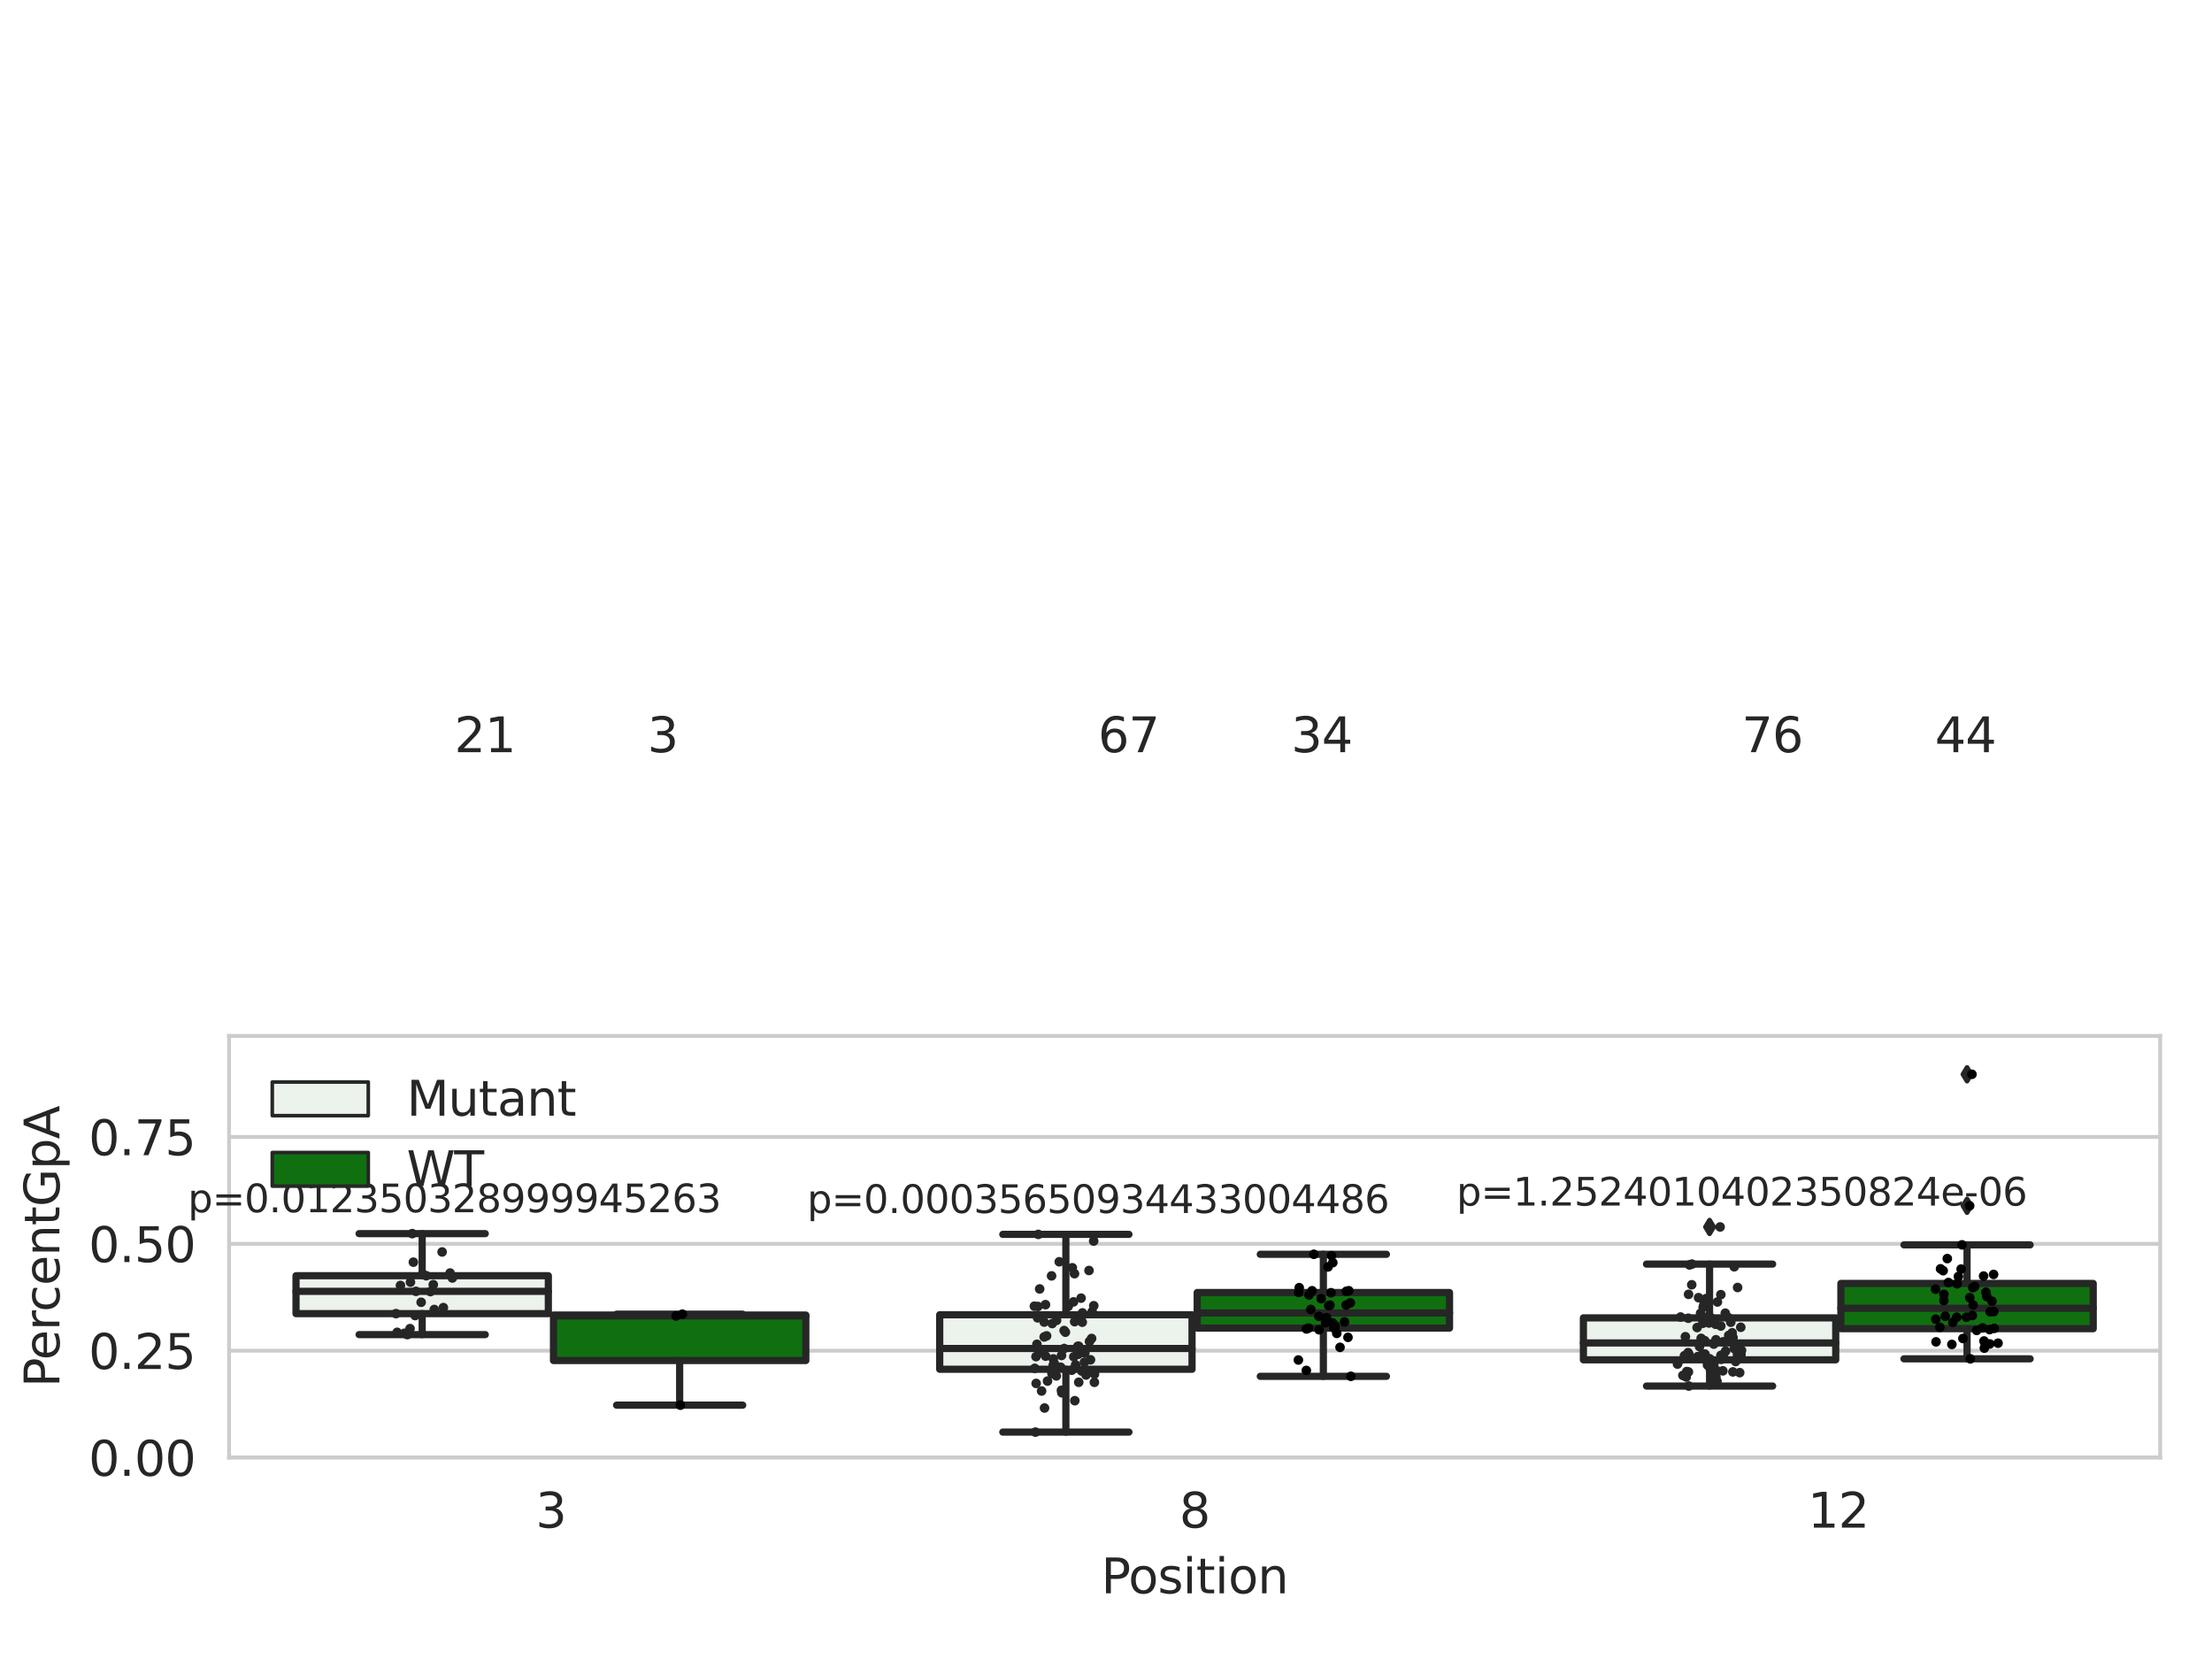<?xml version="1.0" encoding="utf-8" standalone="no"?>
<!DOCTYPE svg PUBLIC "-//W3C//DTD SVG 1.1//EN"
  "http://www.w3.org/Graphics/SVG/1.1/DTD/svg11.dtd">
<svg xmlns:xlink="http://www.w3.org/1999/xlink" width="460.8pt" height="345.6pt" viewBox="0 0 460.8 345.6" xmlns="http://www.w3.org/2000/svg" version="1.1">
 <defs>
  <style type="text/css">*{stroke-linejoin: round; stroke-linecap: butt}</style>
 </defs>
 <g id="figure_1">
  <g id="patch_1">
   <path d="M 0 345.6 
L 460.8 345.6 
L 460.8 0 
L 0 0 
z
" style="fill: #ffffff"/>
  </g>
  <g id="axes_1">
   <g id="patch_2">
    <path d="M 47.72 303.64 
L 450 303.64 
L 450 215.812 
L 47.72 215.812 
z
" style="fill: #ffffff"/>
   </g>
   <g id="matplotlib.axis_1">
    <g id="xtick_1">
     <g id="text_1">
      <!-- 3 -->
      <g style="fill: #262626" transform="translate(111.585 318.238) scale(0.1 -0.1)">
       <defs>
        <path id="DejaVuSans-33" d="M 2597 2516 
Q 3050 2419 3304 2112 
Q 3559 1806 3559 1356 
Q 3559 666 3084 287 
Q 2609 -91 1734 -91 
Q 1441 -91 1130 -33 
Q 819 25 488 141 
L 488 750 
Q 750 597 1062 519 
Q 1375 441 1716 441 
Q 2309 441 2620 675 
Q 2931 909 2931 1356 
Q 2931 1769 2642 2001 
Q 2353 2234 1838 2234 
L 1294 2234 
L 1294 2753 
L 1863 2753 
Q 2328 2753 2575 2939 
Q 2822 3125 2822 3475 
Q 2822 3834 2567 4026 
Q 2313 4219 1838 4219 
Q 1578 4219 1281 4162 
Q 984 4106 628 3988 
L 628 4550 
Q 988 4650 1302 4700 
Q 1616 4750 1894 4750 
Q 2613 4750 3031 4423 
Q 3450 4097 3450 3541 
Q 3450 3153 3228 2886 
Q 3006 2619 2597 2516 
z
" transform="scale(0.016)"/>
       </defs>
       <use xlink:href="#DejaVuSans-33"/>
      </g>
     </g>
    </g>
    <g id="xtick_2">
     <g id="text_2">
      <!-- 8 -->
      <g style="fill: #262626" transform="translate(245.679 318.238) scale(0.1 -0.1)">
       <defs>
        <path id="DejaVuSans-38" d="M 2034 2216 
Q 1584 2216 1326 1975 
Q 1069 1734 1069 1313 
Q 1069 891 1326 650 
Q 1584 409 2034 409 
Q 2484 409 2743 651 
Q 3003 894 3003 1313 
Q 3003 1734 2745 1975 
Q 2488 2216 2034 2216 
z
M 1403 2484 
Q 997 2584 770 2862 
Q 544 3141 544 3541 
Q 544 4100 942 4425 
Q 1341 4750 2034 4750 
Q 2731 4750 3128 4425 
Q 3525 4100 3525 3541 
Q 3525 3141 3298 2862 
Q 3072 2584 2669 2484 
Q 3125 2378 3379 2068 
Q 3634 1759 3634 1313 
Q 3634 634 3220 271 
Q 2806 -91 2034 -91 
Q 1263 -91 848 271 
Q 434 634 434 1313 
Q 434 1759 690 2068 
Q 947 2378 1403 2484 
z
M 1172 3481 
Q 1172 3119 1398 2916 
Q 1625 2713 2034 2713 
Q 2441 2713 2670 2916 
Q 2900 3119 2900 3481 
Q 2900 3844 2670 4047 
Q 2441 4250 2034 4250 
Q 1625 4250 1398 4047 
Q 1172 3844 1172 3481 
z
" transform="scale(0.016)"/>
       </defs>
       <use xlink:href="#DejaVuSans-38"/>
      </g>
     </g>
    </g>
    <g id="xtick_3">
     <g id="text_3">
      <!-- 12 -->
      <g style="fill: #262626" transform="translate(376.591 318.238) scale(0.1 -0.1)">
       <defs>
        <path id="DejaVuSans-31" d="M 794 531 
L 1825 531 
L 1825 4091 
L 703 3866 
L 703 4441 
L 1819 4666 
L 2450 4666 
L 2450 531 
L 3481 531 
L 3481 0 
L 794 0 
L 794 531 
z
" transform="scale(0.016)"/>
        <path id="DejaVuSans-32" d="M 1228 531 
L 3431 531 
L 3431 0 
L 469 0 
L 469 531 
Q 828 903 1448 1529 
Q 2069 2156 2228 2338 
Q 2531 2678 2651 2914 
Q 2772 3150 2772 3378 
Q 2772 3750 2511 3984 
Q 2250 4219 1831 4219 
Q 1534 4219 1204 4116 
Q 875 4013 500 3803 
L 500 4441 
Q 881 4594 1212 4672 
Q 1544 4750 1819 4750 
Q 2544 4750 2975 4387 
Q 3406 4025 3406 3419 
Q 3406 3131 3298 2873 
Q 3191 2616 2906 2266 
Q 2828 2175 2409 1742 
Q 1991 1309 1228 531 
z
" transform="scale(0.016)"/>
       </defs>
       <use xlink:href="#DejaVuSans-31"/>
       <use xlink:href="#DejaVuSans-32" x="63.623"/>
      </g>
     </g>
    </g>
    <g id="text_4">
     <!-- Position -->
     <g style="fill: #262626" transform="translate(229.396 331.917) scale(0.1 -0.1)">
      <defs>
       <path id="DejaVuSans-50" d="M 1259 4147 
L 1259 2394 
L 2053 2394 
Q 2494 2394 2734 2622 
Q 2975 2850 2975 3272 
Q 2975 3691 2734 3919 
Q 2494 4147 2053 4147 
L 1259 4147 
z
M 628 4666 
L 2053 4666 
Q 2838 4666 3239 4311 
Q 3641 3956 3641 3272 
Q 3641 2581 3239 2228 
Q 2838 1875 2053 1875 
L 1259 1875 
L 1259 0 
L 628 0 
L 628 4666 
z
" transform="scale(0.016)"/>
       <path id="DejaVuSans-6f" d="M 1959 3097 
Q 1497 3097 1228 2736 
Q 959 2375 959 1747 
Q 959 1119 1226 758 
Q 1494 397 1959 397 
Q 2419 397 2687 759 
Q 2956 1122 2956 1747 
Q 2956 2369 2687 2733 
Q 2419 3097 1959 3097 
z
M 1959 3584 
Q 2709 3584 3137 3096 
Q 3566 2609 3566 1747 
Q 3566 888 3137 398 
Q 2709 -91 1959 -91 
Q 1206 -91 779 398 
Q 353 888 353 1747 
Q 353 2609 779 3096 
Q 1206 3584 1959 3584 
z
" transform="scale(0.016)"/>
       <path id="DejaVuSans-73" d="M 2834 3397 
L 2834 2853 
Q 2591 2978 2328 3040 
Q 2066 3103 1784 3103 
Q 1356 3103 1142 2972 
Q 928 2841 928 2578 
Q 928 2378 1081 2264 
Q 1234 2150 1697 2047 
L 1894 2003 
Q 2506 1872 2764 1633 
Q 3022 1394 3022 966 
Q 3022 478 2636 193 
Q 2250 -91 1575 -91 
Q 1294 -91 989 -36 
Q 684 19 347 128 
L 347 722 
Q 666 556 975 473 
Q 1284 391 1588 391 
Q 1994 391 2212 530 
Q 2431 669 2431 922 
Q 2431 1156 2273 1281 
Q 2116 1406 1581 1522 
L 1381 1569 
Q 847 1681 609 1914 
Q 372 2147 372 2553 
Q 372 3047 722 3315 
Q 1072 3584 1716 3584 
Q 2034 3584 2315 3537 
Q 2597 3491 2834 3397 
z
" transform="scale(0.016)"/>
       <path id="DejaVuSans-69" d="M 603 3500 
L 1178 3500 
L 1178 0 
L 603 0 
L 603 3500 
z
M 603 4863 
L 1178 4863 
L 1178 4134 
L 603 4134 
L 603 4863 
z
" transform="scale(0.016)"/>
       <path id="DejaVuSans-74" d="M 1172 4494 
L 1172 3500 
L 2356 3500 
L 2356 3053 
L 1172 3053 
L 1172 1153 
Q 1172 725 1289 603 
Q 1406 481 1766 481 
L 2356 481 
L 2356 0 
L 1766 0 
Q 1100 0 847 248 
Q 594 497 594 1153 
L 594 3053 
L 172 3053 
L 172 3500 
L 594 3500 
L 594 4494 
L 1172 4494 
z
" transform="scale(0.016)"/>
       <path id="DejaVuSans-6e" d="M 3513 2113 
L 3513 0 
L 2938 0 
L 2938 2094 
Q 2938 2591 2744 2837 
Q 2550 3084 2163 3084 
Q 1697 3084 1428 2787 
Q 1159 2491 1159 1978 
L 1159 0 
L 581 0 
L 581 3500 
L 1159 3500 
L 1159 2956 
Q 1366 3272 1645 3428 
Q 1925 3584 2291 3584 
Q 2894 3584 3203 3211 
Q 3513 2838 3513 2113 
z
" transform="scale(0.016)"/>
      </defs>
      <use xlink:href="#DejaVuSans-50"/>
      <use xlink:href="#DejaVuSans-6f" x="56.678"/>
      <use xlink:href="#DejaVuSans-73" x="117.859"/>
      <use xlink:href="#DejaVuSans-69" x="169.959"/>
      <use xlink:href="#DejaVuSans-74" x="197.742"/>
      <use xlink:href="#DejaVuSans-69" x="236.951"/>
      <use xlink:href="#DejaVuSans-6f" x="264.734"/>
      <use xlink:href="#DejaVuSans-6e" x="325.916"/>
     </g>
    </g>
   </g>
   <g id="matplotlib.axis_2">
    <g id="ytick_1">
     <g id="line2d_1">
      <path d="M 47.72 303.64 
L 450 303.64 
" clip-path="url(#p1d702abe3e)" style="fill: none; stroke: #cccccc; stroke-width: 0.8; stroke-linecap: round"/>
     </g>
     <g id="text_5">
      <!-- 0.00 -->
      <g style="fill: #262626" transform="translate(18.454 307.439) scale(0.1 -0.1)">
       <defs>
        <path id="DejaVuSans-30" d="M 2034 4250 
Q 1547 4250 1301 3770 
Q 1056 3291 1056 2328 
Q 1056 1369 1301 889 
Q 1547 409 2034 409 
Q 2525 409 2770 889 
Q 3016 1369 3016 2328 
Q 3016 3291 2770 3770 
Q 2525 4250 2034 4250 
z
M 2034 4750 
Q 2819 4750 3233 4129 
Q 3647 3509 3647 2328 
Q 3647 1150 3233 529 
Q 2819 -91 2034 -91 
Q 1250 -91 836 529 
Q 422 1150 422 2328 
Q 422 3509 836 4129 
Q 1250 4750 2034 4750 
z
" transform="scale(0.016)"/>
        <path id="DejaVuSans-2e" d="M 684 794 
L 1344 794 
L 1344 0 
L 684 0 
L 684 794 
z
" transform="scale(0.016)"/>
       </defs>
       <use xlink:href="#DejaVuSans-30"/>
       <use xlink:href="#DejaVuSans-2e" x="63.623"/>
       <use xlink:href="#DejaVuSans-30" x="95.41"/>
       <use xlink:href="#DejaVuSans-30" x="159.033"/>
      </g>
     </g>
    </g>
    <g id="ytick_2">
     <g id="line2d_2">
      <path d="M 47.72 281.376 
L 450 281.376 
" clip-path="url(#p1d702abe3e)" style="fill: none; stroke: #cccccc; stroke-width: 0.8; stroke-linecap: round"/>
     </g>
     <g id="text_6">
      <!-- 0.25 -->
      <g style="fill: #262626" transform="translate(18.454 285.176) scale(0.1 -0.1)">
       <defs>
        <path id="DejaVuSans-35" d="M 691 4666 
L 3169 4666 
L 3169 4134 
L 1269 4134 
L 1269 2991 
Q 1406 3038 1543 3061 
Q 1681 3084 1819 3084 
Q 2600 3084 3056 2656 
Q 3513 2228 3513 1497 
Q 3513 744 3044 326 
Q 2575 -91 1722 -91 
Q 1428 -91 1123 -41 
Q 819 9 494 109 
L 494 744 
Q 775 591 1075 516 
Q 1375 441 1709 441 
Q 2250 441 2565 725 
Q 2881 1009 2881 1497 
Q 2881 1984 2565 2268 
Q 2250 2553 1709 2553 
Q 1456 2553 1204 2497 
Q 953 2441 691 2322 
L 691 4666 
z
" transform="scale(0.016)"/>
       </defs>
       <use xlink:href="#DejaVuSans-30"/>
       <use xlink:href="#DejaVuSans-2e" x="63.623"/>
       <use xlink:href="#DejaVuSans-32" x="95.41"/>
       <use xlink:href="#DejaVuSans-35" x="159.033"/>
      </g>
     </g>
    </g>
    <g id="ytick_3">
     <g id="line2d_3">
      <path d="M 47.72 259.113 
L 450 259.113 
" clip-path="url(#p1d702abe3e)" style="fill: none; stroke: #cccccc; stroke-width: 0.8; stroke-linecap: round"/>
     </g>
     <g id="text_7">
      <!-- 0.50 -->
      <g style="fill: #262626" transform="translate(18.454 262.912) scale(0.1 -0.1)">
       <use xlink:href="#DejaVuSans-30"/>
       <use xlink:href="#DejaVuSans-2e" x="63.623"/>
       <use xlink:href="#DejaVuSans-35" x="95.41"/>
       <use xlink:href="#DejaVuSans-30" x="159.033"/>
      </g>
     </g>
    </g>
    <g id="ytick_4">
     <g id="line2d_4">
      <path d="M 47.72 236.849 
L 450 236.849 
" clip-path="url(#p1d702abe3e)" style="fill: none; stroke: #cccccc; stroke-width: 0.8; stroke-linecap: round"/>
     </g>
     <g id="text_8">
      <!-- 0.75 -->
      <g style="fill: #262626" transform="translate(18.454 240.648) scale(0.1 -0.1)">
       <defs>
        <path id="DejaVuSans-37" d="M 525 4666 
L 3525 4666 
L 3525 4397 
L 1831 0 
L 1172 0 
L 2766 4134 
L 525 4134 
L 525 4666 
z
" transform="scale(0.016)"/>
       </defs>
       <use xlink:href="#DejaVuSans-30"/>
       <use xlink:href="#DejaVuSans-2e" x="63.623"/>
       <use xlink:href="#DejaVuSans-37" x="95.41"/>
       <use xlink:href="#DejaVuSans-35" x="159.033"/>
      </g>
     </g>
    </g>
    <g id="text_9">
     <!-- PercentGpA -->
     <g style="fill: #262626" transform="translate(12.375 289.002) rotate(-90) scale(0.1 -0.1)">
      <defs>
       <path id="DejaVuSans-65" d="M 3597 1894 
L 3597 1613 
L 953 1613 
Q 991 1019 1311 708 
Q 1631 397 2203 397 
Q 2534 397 2845 478 
Q 3156 559 3463 722 
L 3463 178 
Q 3153 47 2828 -22 
Q 2503 -91 2169 -91 
Q 1331 -91 842 396 
Q 353 884 353 1716 
Q 353 2575 817 3079 
Q 1281 3584 2069 3584 
Q 2775 3584 3186 3129 
Q 3597 2675 3597 1894 
z
M 3022 2063 
Q 3016 2534 2758 2815 
Q 2500 3097 2075 3097 
Q 1594 3097 1305 2825 
Q 1016 2553 972 2059 
L 3022 2063 
z
" transform="scale(0.016)"/>
       <path id="DejaVuSans-72" d="M 2631 2963 
Q 2534 3019 2420 3045 
Q 2306 3072 2169 3072 
Q 1681 3072 1420 2755 
Q 1159 2438 1159 1844 
L 1159 0 
L 581 0 
L 581 3500 
L 1159 3500 
L 1159 2956 
Q 1341 3275 1631 3429 
Q 1922 3584 2338 3584 
Q 2397 3584 2469 3576 
Q 2541 3569 2628 3553 
L 2631 2963 
z
" transform="scale(0.016)"/>
       <path id="DejaVuSans-63" d="M 3122 3366 
L 3122 2828 
Q 2878 2963 2633 3030 
Q 2388 3097 2138 3097 
Q 1578 3097 1268 2742 
Q 959 2388 959 1747 
Q 959 1106 1268 751 
Q 1578 397 2138 397 
Q 2388 397 2633 464 
Q 2878 531 3122 666 
L 3122 134 
Q 2881 22 2623 -34 
Q 2366 -91 2075 -91 
Q 1284 -91 818 406 
Q 353 903 353 1747 
Q 353 2603 823 3093 
Q 1294 3584 2113 3584 
Q 2378 3584 2631 3529 
Q 2884 3475 3122 3366 
z
" transform="scale(0.016)"/>
       <path id="DejaVuSans-47" d="M 3809 666 
L 3809 1919 
L 2778 1919 
L 2778 2438 
L 4434 2438 
L 4434 434 
Q 4069 175 3628 42 
Q 3188 -91 2688 -91 
Q 1594 -91 976 548 
Q 359 1188 359 2328 
Q 359 3472 976 4111 
Q 1594 4750 2688 4750 
Q 3144 4750 3555 4637 
Q 3966 4525 4313 4306 
L 4313 3634 
Q 3963 3931 3569 4081 
Q 3175 4231 2741 4231 
Q 1884 4231 1454 3753 
Q 1025 3275 1025 2328 
Q 1025 1384 1454 906 
Q 1884 428 2741 428 
Q 3075 428 3337 486 
Q 3600 544 3809 666 
z
" transform="scale(0.016)"/>
       <path id="DejaVuSans-70" d="M 1159 525 
L 1159 -1331 
L 581 -1331 
L 581 3500 
L 1159 3500 
L 1159 2969 
Q 1341 3281 1617 3432 
Q 1894 3584 2278 3584 
Q 2916 3584 3314 3078 
Q 3713 2572 3713 1747 
Q 3713 922 3314 415 
Q 2916 -91 2278 -91 
Q 1894 -91 1617 61 
Q 1341 213 1159 525 
z
M 3116 1747 
Q 3116 2381 2855 2742 
Q 2594 3103 2138 3103 
Q 1681 3103 1420 2742 
Q 1159 2381 1159 1747 
Q 1159 1113 1420 752 
Q 1681 391 2138 391 
Q 2594 391 2855 752 
Q 3116 1113 3116 1747 
z
" transform="scale(0.016)"/>
       <path id="DejaVuSans-41" d="M 2188 4044 
L 1331 1722 
L 3047 1722 
L 2188 4044 
z
M 1831 4666 
L 2547 4666 
L 4325 0 
L 3669 0 
L 3244 1197 
L 1141 1197 
L 716 0 
L 50 0 
L 1831 4666 
z
" transform="scale(0.016)"/>
      </defs>
      <use xlink:href="#DejaVuSans-50"/>
      <use xlink:href="#DejaVuSans-65" x="56.678"/>
      <use xlink:href="#DejaVuSans-72" x="118.201"/>
      <use xlink:href="#DejaVuSans-63" x="157.064"/>
      <use xlink:href="#DejaVuSans-65" x="212.045"/>
      <use xlink:href="#DejaVuSans-6e" x="273.568"/>
      <use xlink:href="#DejaVuSans-74" x="336.947"/>
      <use xlink:href="#DejaVuSans-47" x="376.156"/>
      <use xlink:href="#DejaVuSans-70" x="453.646"/>
      <use xlink:href="#DejaVuSans-41" x="517.123"/>
     </g>
    </g>
   </g>
   <g id="patch_3">
    <path d="M 61.666 273.655 
L 114.23 273.655 
L 114.23 265.758 
L 61.666 265.758 
L 61.666 273.655 
z
" clip-path="url(#p1d702abe3e)" style="fill: #ecf2ec; stroke: #262626; stroke-width: 1.5; stroke-linejoin: miter"/>
   </g>
   <g id="patch_4">
    <path d="M 115.303 283.424 
L 167.868 283.424 
L 167.868 273.949 
L 115.303 273.949 
L 115.303 283.424 
z
" clip-path="url(#p1d702abe3e)" style="fill: #107010; stroke: #262626; stroke-width: 1.5; stroke-linejoin: miter"/>
   </g>
   <g id="patch_5">
    <path d="M 195.759 285.247 
L 248.324 285.247 
L 248.324 273.884 
L 195.759 273.884 
L 195.759 285.247 
z
" clip-path="url(#p1d702abe3e)" style="fill: #ecf2ec; stroke: #262626; stroke-width: 1.5; stroke-linejoin: miter"/>
   </g>
   <g id="patch_6">
    <path d="M 249.396 276.665 
L 301.961 276.665 
L 301.961 269.253 
L 249.396 269.253 
L 249.396 276.665 
z
" clip-path="url(#p1d702abe3e)" style="fill: #107010; stroke: #262626; stroke-width: 1.5; stroke-linejoin: miter"/>
   </g>
   <g id="patch_7">
    <path d="M 329.852 283.277 
L 382.417 283.277 
L 382.417 274.534 
L 329.852 274.534 
L 329.852 283.277 
z
" clip-path="url(#p1d702abe3e)" style="fill: #ecf2ec; stroke: #262626; stroke-width: 1.5; stroke-linejoin: miter"/>
   </g>
   <g id="patch_8">
    <path d="M 383.49 276.792 
L 436.054 276.792 
L 436.054 267.367 
L 383.49 267.367 
L 383.49 276.792 
z
" clip-path="url(#p1d702abe3e)" style="fill: #107010; stroke: #262626; stroke-width: 1.5; stroke-linejoin: miter"/>
   </g>
   <g id="patch_9">
    <path d="M 114.767 303.64 
L 114.767 303.64 
L 114.767 303.64 
L 114.767 303.64 
z
" clip-path="url(#p1d702abe3e)" style="fill: #ecf2ec; stroke: #262626; stroke-width: 0.75; stroke-linejoin: miter"/>
   </g>
   <g id="patch_10">
    <path d="M 114.767 303.64 
L 114.767 303.64 
L 114.767 303.64 
L 114.767 303.64 
z
" clip-path="url(#p1d702abe3e)" style="fill: #107010; stroke: #262626; stroke-width: 0.75; stroke-linejoin: miter"/>
   </g>
   <g id="PathCollection_1"/>
   <g id="PathCollection_2"/>
   <g id="line2d_5">
    <path d="M 87.948 273.655 
L 87.948 278.023 
" clip-path="url(#p1d702abe3e)" style="fill: none; stroke: #262626; stroke-width: 1.5; stroke-linecap: round"/>
   </g>
   <g id="line2d_6">
    <path d="M 87.948 265.758 
L 87.948 256.988 
" clip-path="url(#p1d702abe3e)" style="fill: none; stroke: #262626; stroke-width: 1.5; stroke-linecap: round"/>
   </g>
   <g id="line2d_7">
    <path d="M 74.807 278.023 
L 101.089 278.023 
" clip-path="url(#p1d702abe3e)" style="fill: none; stroke: #262626; stroke-width: 1.5; stroke-linecap: round"/>
   </g>
   <g id="line2d_8">
    <path d="M 74.807 256.988 
L 101.089 256.988 
" clip-path="url(#p1d702abe3e)" style="fill: none; stroke: #262626; stroke-width: 1.5; stroke-linecap: round"/>
   </g>
   <g id="line2d_9"/>
   <g id="line2d_10">
    <path d="M 141.585 283.424 
L 141.585 292.719 
" clip-path="url(#p1d702abe3e)" style="fill: none; stroke: #262626; stroke-width: 1.5; stroke-linecap: round"/>
   </g>
   <g id="line2d_11">
    <path d="M 141.585 273.949 
L 141.585 273.768 
" clip-path="url(#p1d702abe3e)" style="fill: none; stroke: #262626; stroke-width: 1.5; stroke-linecap: round"/>
   </g>
   <g id="line2d_12">
    <path d="M 128.444 292.719 
L 154.726 292.719 
" clip-path="url(#p1d702abe3e)" style="fill: none; stroke: #262626; stroke-width: 1.5; stroke-linecap: round"/>
   </g>
   <g id="line2d_13">
    <path d="M 128.444 273.768 
L 154.726 273.768 
" clip-path="url(#p1d702abe3e)" style="fill: none; stroke: #262626; stroke-width: 1.5; stroke-linecap: round"/>
   </g>
   <g id="line2d_14"/>
   <g id="line2d_15">
    <path d="M 222.041 285.247 
L 222.041 298.332 
" clip-path="url(#p1d702abe3e)" style="fill: none; stroke: #262626; stroke-width: 1.5; stroke-linecap: round"/>
   </g>
   <g id="line2d_16">
    <path d="M 222.041 273.884 
L 222.041 257.143 
" clip-path="url(#p1d702abe3e)" style="fill: none; stroke: #262626; stroke-width: 1.5; stroke-linecap: round"/>
   </g>
   <g id="line2d_17">
    <path d="M 208.9 298.332 
L 235.182 298.332 
" clip-path="url(#p1d702abe3e)" style="fill: none; stroke: #262626; stroke-width: 1.5; stroke-linecap: round"/>
   </g>
   <g id="line2d_18">
    <path d="M 208.9 257.143 
L 235.182 257.143 
" clip-path="url(#p1d702abe3e)" style="fill: none; stroke: #262626; stroke-width: 1.5; stroke-linecap: round"/>
   </g>
   <g id="line2d_19"/>
   <g id="line2d_20">
    <path d="M 275.679 276.665 
L 275.679 286.712 
" clip-path="url(#p1d702abe3e)" style="fill: none; stroke: #262626; stroke-width: 1.5; stroke-linecap: round"/>
   </g>
   <g id="line2d_21">
    <path d="M 275.679 269.253 
L 275.679 261.292 
" clip-path="url(#p1d702abe3e)" style="fill: none; stroke: #262626; stroke-width: 1.5; stroke-linecap: round"/>
   </g>
   <g id="line2d_22">
    <path d="M 262.538 286.712 
L 288.82 286.712 
" clip-path="url(#p1d702abe3e)" style="fill: none; stroke: #262626; stroke-width: 1.5; stroke-linecap: round"/>
   </g>
   <g id="line2d_23">
    <path d="M 262.538 261.292 
L 288.82 261.292 
" clip-path="url(#p1d702abe3e)" style="fill: none; stroke: #262626; stroke-width: 1.5; stroke-linecap: round"/>
   </g>
   <g id="line2d_24"/>
   <g id="line2d_25">
    <path d="M 356.135 283.277 
L 356.135 288.738 
" clip-path="url(#p1d702abe3e)" style="fill: none; stroke: #262626; stroke-width: 1.5; stroke-linecap: round"/>
   </g>
   <g id="line2d_26">
    <path d="M 356.135 274.534 
L 356.135 263.335 
" clip-path="url(#p1d702abe3e)" style="fill: none; stroke: #262626; stroke-width: 1.5; stroke-linecap: round"/>
   </g>
   <g id="line2d_27">
    <path d="M 342.994 288.738 
L 369.276 288.738 
" clip-path="url(#p1d702abe3e)" style="fill: none; stroke: #262626; stroke-width: 1.5; stroke-linecap: round"/>
   </g>
   <g id="line2d_28">
    <path d="M 342.994 263.335 
L 369.276 263.335 
" clip-path="url(#p1d702abe3e)" style="fill: none; stroke: #262626; stroke-width: 1.5; stroke-linecap: round"/>
   </g>
   <g id="line2d_29">
    <defs>
     <path id="m7dd218ef74" d="M -0 1.414 
L 0.849 0 
L 0 -1.414 
L -0.849 -0 
z
" style="stroke: #262626; stroke-linejoin: miter"/>
    </defs>
    <g clip-path="url(#p1d702abe3e)">
     <use xlink:href="#m7dd218ef74" x="356.135" y="255.595" style="fill: #262626; stroke: #262626; stroke-linejoin: miter"/>
    </g>
   </g>
   <g id="line2d_30">
    <path d="M 409.772 276.792 
L 409.772 283.071 
" clip-path="url(#p1d702abe3e)" style="fill: none; stroke: #262626; stroke-width: 1.5; stroke-linecap: round"/>
   </g>
   <g id="line2d_31">
    <path d="M 409.772 267.367 
L 409.772 259.33 
" clip-path="url(#p1d702abe3e)" style="fill: none; stroke: #262626; stroke-width: 1.5; stroke-linecap: round"/>
   </g>
   <g id="line2d_32">
    <path d="M 396.631 283.071 
L 422.913 283.071 
" clip-path="url(#p1d702abe3e)" style="fill: none; stroke: #262626; stroke-width: 1.5; stroke-linecap: round"/>
   </g>
   <g id="line2d_33">
    <path d="M 396.631 259.33 
L 422.913 259.33 
" clip-path="url(#p1d702abe3e)" style="fill: none; stroke: #262626; stroke-width: 1.5; stroke-linecap: round"/>
   </g>
   <g id="line2d_34">
    <g clip-path="url(#p1d702abe3e)">
     <use xlink:href="#m7dd218ef74" x="409.772" y="251.186" style="fill: #262626; stroke: #262626; stroke-linejoin: miter"/>
     <use xlink:href="#m7dd218ef74" x="409.772" y="223.796" style="fill: #262626; stroke: #262626; stroke-linejoin: miter"/>
    </g>
   </g>
   <g id="line2d_35">
    <path d="M 61.666 269.01 
L 114.23 269.01 
" clip-path="url(#p1d702abe3e)" style="fill: none; stroke: #262626; stroke-width: 1.5; stroke-linecap: round"/>
   </g>
   <g id="line2d_36">
    <path d="M 115.303 274.129 
L 167.868 274.129 
" clip-path="url(#p1d702abe3e)" style="fill: none; stroke: #262626; stroke-width: 1.5; stroke-linecap: round"/>
   </g>
   <g id="line2d_37">
    <path d="M 195.759 280.918 
L 248.324 280.918 
" clip-path="url(#p1d702abe3e)" style="fill: none; stroke: #262626; stroke-width: 1.5; stroke-linecap: round"/>
   </g>
   <g id="line2d_38">
    <path d="M 249.396 273.502 
L 301.961 273.502 
" clip-path="url(#p1d702abe3e)" style="fill: none; stroke: #262626; stroke-width: 1.5; stroke-linecap: round"/>
   </g>
   <g id="line2d_39">
    <path d="M 329.852 279.757 
L 382.417 279.757 
" clip-path="url(#p1d702abe3e)" style="fill: none; stroke: #262626; stroke-width: 1.5; stroke-linecap: round"/>
   </g>
   <g id="line2d_40">
    <path d="M 383.49 272.533 
L 436.054 272.533 
" clip-path="url(#p1d702abe3e)" style="fill: none; stroke: #262626; stroke-width: 1.5; stroke-linecap: round"/>
   </g>
   <g id="patch_11">
    <path d="M 47.72 303.64 
L 47.72 215.812 
" style="fill: none; stroke: #cccccc; stroke-width: 0.8; stroke-linejoin: miter; stroke-linecap: square"/>
   </g>
   <g id="patch_12">
    <path d="M 450 303.64 
L 450 215.812 
" style="fill: none; stroke: #cccccc; stroke-width: 0.8; stroke-linejoin: miter; stroke-linecap: square"/>
   </g>
   <g id="patch_13">
    <path d="M 47.72 303.64 
L 450 303.64 
" style="fill: none; stroke: #cccccc; stroke-width: 0.8; stroke-linejoin: miter; stroke-linecap: square"/>
   </g>
   <g id="patch_14">
    <path d="M 47.72 215.812 
L 450 215.812 
" style="fill: none; stroke: #cccccc; stroke-width: 0.8; stroke-linejoin: miter; stroke-linecap: square"/>
   </g>
   <g id="PathCollection_3">
    <defs>
     <path id="C0_0_332d6d437f" d="M 0 1 
C 0.265 1 0.52 0.895 0.707 0.707 
C 0.895 0.52 1 0.265 1 -0 
C 1 -0.265 0.895 -0.52 0.707 -0.707 
C 0.52 -0.895 0.265 -1 0 -1 
C -0.265 -1 -0.52 -0.895 -0.707 -0.707 
C -0.895 -0.52 -1 -0.265 -1 0 
C -1 0.265 -0.895 0.52 -0.707 0.707 
C -0.52 0.895 -0.265 1 0 1 
z
"/>
    </defs>
    <g clip-path="url(#p1d702abe3e)">
     <use xlink:href="#C0_0_332d6d437f" x="83.42" y="267.782" style="fill: #262626"/>
    </g>
    <g clip-path="url(#p1d702abe3e)">
     <use xlink:href="#C0_0_332d6d437f" x="90.261" y="267.612" style="fill: #262626"/>
    </g>
    <g clip-path="url(#p1d702abe3e)">
     <use xlink:href="#C0_0_332d6d437f" x="84.262" y="277.744" style="fill: #262626"/>
    </g>
    <g clip-path="url(#p1d702abe3e)">
     <use xlink:href="#C0_0_332d6d437f" x="85.508" y="267.098" style="fill: #262626"/>
    </g>
    <g clip-path="url(#p1d702abe3e)">
     <use xlink:href="#C0_0_332d6d437f" x="82.734" y="277.55" style="fill: #262626"/>
    </g>
    <g clip-path="url(#p1d702abe3e)">
     <use xlink:href="#C0_0_332d6d437f" x="85.876" y="256.988" style="fill: #262626"/>
    </g>
    <g clip-path="url(#p1d702abe3e)">
     <use xlink:href="#C0_0_332d6d437f" x="82.501" y="273.655" style="fill: #262626"/>
    </g>
    <g clip-path="url(#p1d702abe3e)">
     <use xlink:href="#C0_0_332d6d437f" x="92.1" y="260.804" style="fill: #262626"/>
    </g>
    <g clip-path="url(#p1d702abe3e)">
     <use xlink:href="#C0_0_332d6d437f" x="88.785" y="265.758" style="fill: #262626"/>
    </g>
    <g clip-path="url(#p1d702abe3e)">
     <use xlink:href="#C0_0_332d6d437f" x="88.038" y="265.404" style="fill: #262626"/>
    </g>
    <g clip-path="url(#p1d702abe3e)">
     <use xlink:href="#C0_0_332d6d437f" x="86.478" y="274.057" style="fill: #262626"/>
    </g>
    <g clip-path="url(#p1d702abe3e)">
     <use xlink:href="#C0_0_332d6d437f" x="94.236" y="266.228" style="fill: #262626"/>
    </g>
    <g clip-path="url(#p1d702abe3e)">
     <use xlink:href="#C0_0_332d6d437f" x="92.362" y="272.398" style="fill: #262626"/>
    </g>
    <g clip-path="url(#p1d702abe3e)">
     <use xlink:href="#C0_0_332d6d437f" x="89.663" y="269.063" style="fill: #262626"/>
    </g>
    <g clip-path="url(#p1d702abe3e)">
     <use xlink:href="#C0_0_332d6d437f" x="86.653" y="269.01" style="fill: #262626"/>
    </g>
    <g clip-path="url(#p1d702abe3e)">
     <use xlink:href="#C0_0_332d6d437f" x="87.735" y="271.287" style="fill: #262626"/>
    </g>
    <g clip-path="url(#p1d702abe3e)">
     <use xlink:href="#C0_0_332d6d437f" x="85.418" y="276.776" style="fill: #262626"/>
    </g>
    <g clip-path="url(#p1d702abe3e)">
     <use xlink:href="#C0_0_332d6d437f" x="86.115" y="262.933" style="fill: #262626"/>
    </g>
    <g clip-path="url(#p1d702abe3e)">
     <use xlink:href="#C0_0_332d6d437f" x="84.855" y="278.023" style="fill: #262626"/>
    </g>
    <g clip-path="url(#p1d702abe3e)">
     <use xlink:href="#C0_0_332d6d437f" x="93.761" y="265.195" style="fill: #262626"/>
    </g>
    <g clip-path="url(#p1d702abe3e)">
     <use xlink:href="#C0_0_332d6d437f" x="90.467" y="272.79" style="fill: #262626"/>
    </g>
   </g>
   <g id="PathCollection_4">
    <defs>
     <path id="C1_0_fd67f1b3ea" d="M 0 1 
C 0.265 1 0.52 0.895 0.707 0.707 
C 0.895 0.52 1 0.265 1 -0 
C 1 -0.265 0.895 -0.52 0.707 -0.707 
C 0.52 -0.895 0.265 -1 0 -1 
C -0.265 -1 -0.52 -0.895 -0.707 -0.707 
C -0.895 -0.52 -1 -0.265 -1 0 
C -1 0.265 -0.895 0.52 -0.707 0.707 
C -0.52 0.895 -0.265 1 0 1 
z
"/>
    </defs>
    <g clip-path="url(#p1d702abe3e)">
     <use xlink:href="#C1_0_fd67f1b3ea" x="140.848" y="274.129"/>
    </g>
    <g clip-path="url(#p1d702abe3e)">
     <use xlink:href="#C1_0_fd67f1b3ea" x="141.734" y="292.719"/>
    </g>
    <g clip-path="url(#p1d702abe3e)">
     <use xlink:href="#C1_0_fd67f1b3ea" x="142.157" y="273.768"/>
    </g>
   </g>
   <g id="PathCollection_5">
    <defs>
     <path id="C2_0_f36dc9d88b" d="M 0 1 
C 0.265 1 0.52 0.895 0.707 0.707 
C 0.895 0.52 1 0.265 1 -0 
C 1 -0.265 0.895 -0.52 0.707 -0.707 
C 0.52 -0.895 0.265 -1 0 -1 
C -0.265 -1 -0.52 -0.895 -0.707 -0.707 
C -0.895 -0.52 -1 -0.265 -1 0 
C -1 0.265 -0.895 0.52 -0.707 0.707 
C -0.52 0.895 -0.265 1 0 1 
z
"/>
    </defs>
    <g clip-path="url(#p1d702abe3e)">
     <use xlink:href="#C2_0_f36dc9d88b" x="221.117" y="289.63" style="fill: #262626"/>
    </g>
    <g clip-path="url(#p1d702abe3e)">
     <use xlink:href="#C2_0_f36dc9d88b" x="218.216" y="287.7" style="fill: #262626"/>
    </g>
    <g clip-path="url(#p1d702abe3e)">
     <use xlink:href="#C2_0_f36dc9d88b" x="223.839" y="265.332" style="fill: #262626"/>
    </g>
    <g clip-path="url(#p1d702abe3e)">
     <use xlink:href="#C2_0_f36dc9d88b" x="221.677" y="277.176" style="fill: #262626"/>
    </g>
    <g clip-path="url(#p1d702abe3e)">
     <use xlink:href="#C2_0_f36dc9d88b" x="227.168" y="283.272" style="fill: #262626"/>
    </g>
    <g clip-path="url(#p1d702abe3e)">
     <use xlink:href="#C2_0_f36dc9d88b" x="223.264" y="285.443" style="fill: #262626"/>
    </g>
    <g clip-path="url(#p1d702abe3e)">
     <use xlink:href="#C2_0_f36dc9d88b" x="227.85" y="272.007" style="fill: #262626"/>
    </g>
    <g clip-path="url(#p1d702abe3e)">
     <use xlink:href="#C2_0_f36dc9d88b" x="219.414" y="284.402" style="fill: #262626"/>
    </g>
    <g clip-path="url(#p1d702abe3e)">
     <use xlink:href="#C2_0_f36dc9d88b" x="224.711" y="280.449" style="fill: #262626"/>
    </g>
    <g clip-path="url(#p1d702abe3e)">
     <use xlink:href="#C2_0_f36dc9d88b" x="220.105" y="275.058" style="fill: #262626"/>
    </g>
    <g clip-path="url(#p1d702abe3e)">
     <use xlink:href="#C2_0_f36dc9d88b" x="225.906" y="283.776" style="fill: #262626"/>
    </g>
    <g clip-path="url(#p1d702abe3e)">
     <use xlink:href="#C2_0_f36dc9d88b" x="225.212" y="270.426" style="fill: #262626"/>
    </g>
    <g clip-path="url(#p1d702abe3e)">
     <use xlink:href="#C2_0_f36dc9d88b" x="217.526" y="275.409" style="fill: #262626"/>
    </g>
    <g clip-path="url(#p1d702abe3e)">
     <use xlink:href="#C2_0_f36dc9d88b" x="227.836" y="285.908" style="fill: #262626"/>
    </g>
    <g clip-path="url(#p1d702abe3e)">
     <use xlink:href="#C2_0_f36dc9d88b" x="217.594" y="293.317" style="fill: #262626"/>
    </g>
    <g clip-path="url(#p1d702abe3e)">
     <use xlink:href="#C2_0_f36dc9d88b" x="225.346" y="285.613" style="fill: #262626"/>
    </g>
    <g clip-path="url(#p1d702abe3e)">
     <use xlink:href="#C2_0_f36dc9d88b" x="217.792" y="271.785" style="fill: #262626"/>
    </g>
    <g clip-path="url(#p1d702abe3e)">
     <use xlink:href="#C2_0_f36dc9d88b" x="225.495" y="273.503" style="fill: #262626"/>
    </g>
    <g clip-path="url(#p1d702abe3e)">
     <use xlink:href="#C2_0_f36dc9d88b" x="227.833" y="258.53" style="fill: #262626"/>
    </g>
    <g clip-path="url(#p1d702abe3e)">
     <use xlink:href="#C2_0_f36dc9d88b" x="220.663" y="262.851" style="fill: #262626"/>
    </g>
    <g clip-path="url(#p1d702abe3e)">
     <use xlink:href="#C2_0_f36dc9d88b" x="227.402" y="278.829" style="fill: #262626"/>
    </g>
    <g clip-path="url(#p1d702abe3e)">
     <use xlink:href="#C2_0_f36dc9d88b" x="219.146" y="286.136" style="fill: #262626"/>
    </g>
    <g clip-path="url(#p1d702abe3e)">
     <use xlink:href="#C2_0_f36dc9d88b" x="215.847" y="288.191" style="fill: #262626"/>
    </g>
    <g clip-path="url(#p1d702abe3e)">
     <use xlink:href="#C2_0_f36dc9d88b" x="228.003" y="286.257" style="fill: #262626"/>
    </g>
    <g clip-path="url(#p1d702abe3e)">
     <use xlink:href="#C2_0_f36dc9d88b" x="225.453" y="275.439" style="fill: #262626"/>
    </g>
    <g clip-path="url(#p1d702abe3e)">
     <use xlink:href="#C2_0_f36dc9d88b" x="219.192" y="275.718" style="fill: #262626"/>
    </g>
    <g clip-path="url(#p1d702abe3e)">
     <use xlink:href="#C2_0_f36dc9d88b" x="220.047" y="286.624" style="fill: #262626"/>
    </g>
    <g clip-path="url(#p1d702abe3e)">
     <use xlink:href="#C2_0_f36dc9d88b" x="218.03" y="278.289" style="fill: #262626"/>
    </g>
    <g clip-path="url(#p1d702abe3e)">
     <use xlink:href="#C2_0_f36dc9d88b" x="223.904" y="291.792" style="fill: #262626"/>
    </g>
    <g clip-path="url(#p1d702abe3e)">
     <use xlink:href="#C2_0_f36dc9d88b" x="216.01" y="280.038" style="fill: #262626"/>
    </g>
    <g clip-path="url(#p1d702abe3e)">
     <use xlink:href="#C2_0_f36dc9d88b" x="224.504" y="280.474" style="fill: #262626"/>
    </g>
    <g clip-path="url(#p1d702abe3e)">
     <use xlink:href="#C2_0_f36dc9d88b" x="221.689" y="280.918" style="fill: #262626"/>
    </g>
    <g clip-path="url(#p1d702abe3e)">
     <use xlink:href="#C2_0_f36dc9d88b" x="217.519" y="278.51" style="fill: #262626"/>
    </g>
    <g clip-path="url(#p1d702abe3e)">
     <use xlink:href="#C2_0_f36dc9d88b" x="224.62" y="282.122" style="fill: #262626"/>
    </g>
    <g clip-path="url(#p1d702abe3e)">
     <use xlink:href="#C2_0_f36dc9d88b" x="216.71" y="281.733" style="fill: #262626"/>
    </g>
    <g clip-path="url(#p1d702abe3e)">
     <use xlink:href="#C2_0_f36dc9d88b" x="221.946" y="277.521" style="fill: #262626"/>
    </g>
    <g clip-path="url(#p1d702abe3e)">
     <use xlink:href="#C2_0_f36dc9d88b" x="215.48" y="272.108" style="fill: #262626"/>
    </g>
    <g clip-path="url(#p1d702abe3e)">
     <use xlink:href="#C2_0_f36dc9d88b" x="219.062" y="265.789" style="fill: #262626"/>
    </g>
    <g clip-path="url(#p1d702abe3e)">
     <use xlink:href="#C2_0_f36dc9d88b" x="216.214" y="272.164" style="fill: #262626"/>
    </g>
    <g clip-path="url(#p1d702abe3e)">
     <use xlink:href="#C2_0_f36dc9d88b" x="215.55" y="285.051" style="fill: #262626"/>
    </g>
    <g clip-path="url(#p1d702abe3e)">
     <use xlink:href="#C2_0_f36dc9d88b" x="223.693" y="282.641" style="fill: #262626"/>
    </g>
    <g clip-path="url(#p1d702abe3e)">
     <use xlink:href="#C2_0_f36dc9d88b" x="223.386" y="264.099" style="fill: #262626"/>
    </g>
    <g clip-path="url(#p1d702abe3e)">
     <use xlink:href="#C2_0_f36dc9d88b" x="216.983" y="289.771" style="fill: #262626"/>
    </g>
    <g clip-path="url(#p1d702abe3e)">
     <use xlink:href="#C2_0_f36dc9d88b" x="217.825" y="282.512" style="fill: #262626"/>
    </g>
    <g clip-path="url(#p1d702abe3e)">
     <use xlink:href="#C2_0_f36dc9d88b" x="222.536" y="272.126" style="fill: #262626"/>
    </g>
    <g clip-path="url(#p1d702abe3e)">
     <use xlink:href="#C2_0_f36dc9d88b" x="220.965" y="284.824" style="fill: #262626"/>
    </g>
    <g clip-path="url(#p1d702abe3e)">
     <use xlink:href="#C2_0_f36dc9d88b" x="216.581" y="268.51" style="fill: #262626"/>
    </g>
    <g clip-path="url(#p1d702abe3e)">
     <use xlink:href="#C2_0_f36dc9d88b" x="215.821" y="282.61" style="fill: #262626"/>
    </g>
    <g clip-path="url(#p1d702abe3e)">
     <use xlink:href="#C2_0_f36dc9d88b" x="225.295" y="274.265" style="fill: #262626"/>
    </g>
    <g clip-path="url(#p1d702abe3e)">
     <use xlink:href="#C2_0_f36dc9d88b" x="226.86" y="264.668" style="fill: #262626"/>
    </g>
    <g clip-path="url(#p1d702abe3e)">
     <use xlink:href="#C2_0_f36dc9d88b" x="221.133" y="282.371" style="fill: #262626"/>
    </g>
    <g clip-path="url(#p1d702abe3e)">
     <use xlink:href="#C2_0_f36dc9d88b" x="227.522" y="273.238" style="fill: #262626"/>
    </g>
    <g clip-path="url(#p1d702abe3e)">
     <use xlink:href="#C2_0_f36dc9d88b" x="226.963" y="279.447" style="fill: #262626"/>
    </g>
    <g clip-path="url(#p1d702abe3e)">
     <use xlink:href="#C2_0_f36dc9d88b" x="227.982" y="287.96" style="fill: #262626"/>
    </g>
    <g clip-path="url(#p1d702abe3e)">
     <use xlink:href="#C2_0_f36dc9d88b" x="216.302" y="257.143" style="fill: #262626"/>
    </g>
    <g clip-path="url(#p1d702abe3e)">
     <use xlink:href="#C2_0_f36dc9d88b" x="221.205" y="290.137" style="fill: #262626"/>
    </g>
    <g clip-path="url(#p1d702abe3e)">
     <use xlink:href="#C2_0_f36dc9d88b" x="223.635" y="271.203" style="fill: #262626"/>
    </g>
    <g clip-path="url(#p1d702abe3e)">
     <use xlink:href="#C2_0_f36dc9d88b" x="226.244" y="286.438" style="fill: #262626"/>
    </g>
    <g clip-path="url(#p1d702abe3e)">
     <use xlink:href="#C2_0_f36dc9d88b" x="219.42" y="283.086" style="fill: #262626"/>
    </g>
    <g clip-path="url(#p1d702abe3e)">
     <use xlink:href="#C2_0_f36dc9d88b" x="225.995" y="281.839" style="fill: #262626"/>
    </g>
    <g clip-path="url(#p1d702abe3e)">
     <use xlink:href="#C2_0_f36dc9d88b" x="216.144" y="274.527" style="fill: #262626"/>
    </g>
    <g clip-path="url(#p1d702abe3e)">
     <use xlink:href="#C2_0_f36dc9d88b" x="219.654" y="284.086" style="fill: #262626"/>
    </g>
    <g clip-path="url(#p1d702abe3e)">
     <use xlink:href="#C2_0_f36dc9d88b" x="219.533" y="284.156" style="fill: #262626"/>
    </g>
    <g clip-path="url(#p1d702abe3e)">
     <use xlink:href="#C2_0_f36dc9d88b" x="224.722" y="287.952" style="fill: #262626"/>
    </g>
    <g clip-path="url(#p1d702abe3e)">
     <use xlink:href="#C2_0_f36dc9d88b" x="223.871" y="275.328" style="fill: #262626"/>
    </g>
    <g clip-path="url(#p1d702abe3e)">
     <use xlink:href="#C2_0_f36dc9d88b" x="215.701" y="298.332" style="fill: #262626"/>
    </g>
    <g clip-path="url(#p1d702abe3e)">
     <use xlink:href="#C2_0_f36dc9d88b" x="224.062" y="284.33" style="fill: #262626"/>
    </g>
   </g>
   <g id="PathCollection_6">
    <defs>
     <path id="C3_0_fb1fe40551" d="M 0 1 
C 0.265 1 0.52 0.895 0.707 0.707 
C 0.895 0.52 1 0.265 1 -0 
C 1 -0.265 0.895 -0.52 0.707 -0.707 
C 0.52 -0.895 0.265 -1 0 -1 
C -0.265 -1 -0.52 -0.895 -0.707 -0.707 
C -0.895 -0.52 -1 -0.265 -1 0 
C -1 0.265 -0.895 0.52 -0.707 0.707 
C -0.52 0.895 -0.265 1 0 1 
z
"/>
    </defs>
    <g clip-path="url(#p1d702abe3e)">
     <use xlink:href="#C3_0_fb1fe40551" x="273.331" y="268.887"/>
    </g>
    <g clip-path="url(#p1d702abe3e)">
     <use xlink:href="#C3_0_fb1fe40551" x="280.47" y="269.001"/>
    </g>
    <g clip-path="url(#p1d702abe3e)">
     <use xlink:href="#C3_0_fb1fe40551" x="276.344" y="274.507"/>
    </g>
    <g clip-path="url(#p1d702abe3e)">
     <use xlink:href="#C3_0_fb1fe40551" x="281.303" y="271.407"/>
    </g>
    <g clip-path="url(#p1d702abe3e)">
     <use xlink:href="#C3_0_fb1fe40551" x="270.477" y="283.309"/>
    </g>
    <g clip-path="url(#p1d702abe3e)">
     <use xlink:href="#C3_0_fb1fe40551" x="281.413" y="286.712"/>
    </g>
    <g clip-path="url(#p1d702abe3e)">
     <use xlink:href="#C3_0_fb1fe40551" x="277.051" y="271.891"/>
    </g>
    <g clip-path="url(#p1d702abe3e)">
     <use xlink:href="#C3_0_fb1fe40551" x="279.153" y="280.678"/>
    </g>
    <g clip-path="url(#p1d702abe3e)">
     <use xlink:href="#C3_0_fb1fe40551" x="277.605" y="275.591"/>
    </g>
    <g clip-path="url(#p1d702abe3e)">
     <use xlink:href="#C3_0_fb1fe40551" x="270.65" y="268.247"/>
    </g>
    <g clip-path="url(#p1d702abe3e)">
     <use xlink:href="#C3_0_fb1fe40551" x="276.141" y="275.543"/>
    </g>
    <g clip-path="url(#p1d702abe3e)">
     <use xlink:href="#C3_0_fb1fe40551" x="280.43" y="271.866"/>
    </g>
    <g clip-path="url(#p1d702abe3e)">
     <use xlink:href="#C3_0_fb1fe40551" x="280.082" y="275.37"/>
    </g>
    <g clip-path="url(#p1d702abe3e)">
     <use xlink:href="#C3_0_fb1fe40551" x="273.701" y="261.292"/>
    </g>
    <g clip-path="url(#p1d702abe3e)">
     <use xlink:href="#C3_0_fb1fe40551" x="274.726" y="274.216"/>
    </g>
    <g clip-path="url(#p1d702abe3e)">
     <use xlink:href="#C3_0_fb1fe40551" x="275.231" y="270.538"/>
    </g>
    <g clip-path="url(#p1d702abe3e)">
     <use xlink:href="#C3_0_fb1fe40551" x="273.07" y="272.788"/>
    </g>
    <g clip-path="url(#p1d702abe3e)">
     <use xlink:href="#C3_0_fb1fe40551" x="280.81" y="278.597"/>
    </g>
    <g clip-path="url(#p1d702abe3e)">
     <use xlink:href="#C3_0_fb1fe40551" x="276.793" y="271.964"/>
    </g>
    <g clip-path="url(#p1d702abe3e)">
     <use xlink:href="#C3_0_fb1fe40551" x="272.148" y="276.843"/>
    </g>
    <g clip-path="url(#p1d702abe3e)">
     <use xlink:href="#C3_0_fb1fe40551" x="278.475" y="277.77"/>
    </g>
    <g clip-path="url(#p1d702abe3e)">
     <use xlink:href="#C3_0_fb1fe40551" x="278.036" y="276.531"/>
    </g>
    <g clip-path="url(#p1d702abe3e)">
     <use xlink:href="#C3_0_fb1fe40551" x="277.646" y="263.035"/>
    </g>
    <g clip-path="url(#p1d702abe3e)">
     <use xlink:href="#C3_0_fb1fe40551" x="272.586" y="276.675"/>
    </g>
    <g clip-path="url(#p1d702abe3e)">
     <use xlink:href="#C3_0_fb1fe40551" x="280.977" y="268.883"/>
    </g>
    <g clip-path="url(#p1d702abe3e)">
     <use xlink:href="#C3_0_fb1fe40551" x="272.701" y="269.772"/>
    </g>
    <g clip-path="url(#p1d702abe3e)">
     <use xlink:href="#C3_0_fb1fe40551" x="277.869" y="276.633"/>
    </g>
    <g clip-path="url(#p1d702abe3e)">
     <use xlink:href="#C3_0_fb1fe40551" x="274.786" y="277.009"/>
    </g>
    <g clip-path="url(#p1d702abe3e)">
     <use xlink:href="#C3_0_fb1fe40551" x="272.135" y="285.49"/>
    </g>
    <g clip-path="url(#p1d702abe3e)">
     <use xlink:href="#C3_0_fb1fe40551" x="277.385" y="261.587"/>
    </g>
    <g clip-path="url(#p1d702abe3e)">
     <use xlink:href="#C3_0_fb1fe40551" x="278.09" y="276.111"/>
    </g>
    <g clip-path="url(#p1d702abe3e)">
     <use xlink:href="#C3_0_fb1fe40551" x="270.544" y="269.236"/>
    </g>
    <g clip-path="url(#p1d702abe3e)">
     <use xlink:href="#C3_0_fb1fe40551" x="277.28" y="269.302"/>
    </g>
    <g clip-path="url(#p1d702abe3e)">
     <use xlink:href="#C3_0_fb1fe40551" x="276.658" y="263.922"/>
    </g>
   </g>
   <g id="PathCollection_7">
    <defs>
     <path id="C4_0_6b6e58041d" d="M 0 1 
C 0.265 1 0.52 0.895 0.707 0.707 
C 0.895 0.52 1 0.265 1 -0 
C 1 -0.265 0.895 -0.52 0.707 -0.707 
C 0.52 -0.895 0.265 -1 0 -1 
C -0.265 -1 -0.52 -0.895 -0.707 -0.707 
C -0.895 -0.52 -1 -0.265 -1 0 
C -1 0.265 -0.895 0.52 -0.707 0.707 
C -0.52 0.895 -0.265 1 0 1 
z
"/>
    </defs>
    <g clip-path="url(#p1d702abe3e)">
     <use xlink:href="#C4_0_6b6e58041d" x="357.087" y="283.893" style="fill: #262626"/>
    </g>
    <g clip-path="url(#p1d702abe3e)">
     <use xlink:href="#C4_0_6b6e58041d" x="362.408" y="285.948" style="fill: #262626"/>
    </g>
    <g clip-path="url(#p1d702abe3e)">
     <use xlink:href="#C4_0_6b6e58041d" x="358.56" y="283.182" style="fill: #262626"/>
    </g>
    <g clip-path="url(#p1d702abe3e)">
     <use xlink:href="#C4_0_6b6e58041d" x="357.769" y="271.227" style="fill: #262626"/>
    </g>
    <g clip-path="url(#p1d702abe3e)">
     <use xlink:href="#C4_0_6b6e58041d" x="356.149" y="283.05" style="fill: #262626"/>
    </g>
    <g clip-path="url(#p1d702abe3e)">
     <use xlink:href="#C4_0_6b6e58041d" x="352.458" y="263.335" style="fill: #262626"/>
    </g>
    <g clip-path="url(#p1d702abe3e)">
     <use xlink:href="#C4_0_6b6e58041d" x="360.993" y="285.79" style="fill: #262626"/>
    </g>
    <g clip-path="url(#p1d702abe3e)">
     <use xlink:href="#C4_0_6b6e58041d" x="355.704" y="284.374" style="fill: #262626"/>
    </g>
    <g clip-path="url(#p1d702abe3e)">
     <use xlink:href="#C4_0_6b6e58041d" x="360.123" y="278.197" style="fill: #262626"/>
    </g>
    <g clip-path="url(#p1d702abe3e)">
     <use xlink:href="#C4_0_6b6e58041d" x="354.736" y="275.66" style="fill: #262626"/>
    </g>
    <g clip-path="url(#p1d702abe3e)">
     <use xlink:href="#C4_0_6b6e58041d" x="357.45" y="286.817" style="fill: #262626"/>
    </g>
    <g clip-path="url(#p1d702abe3e)">
     <use xlink:href="#C4_0_6b6e58041d" x="353.541" y="276.55" style="fill: #262626"/>
    </g>
    <g clip-path="url(#p1d702abe3e)">
     <use xlink:href="#C4_0_6b6e58041d" x="350.095" y="274.36" style="fill: #262626"/>
    </g>
    <g clip-path="url(#p1d702abe3e)">
     <use xlink:href="#C4_0_6b6e58041d" x="357.018" y="275.339" style="fill: #262626"/>
    </g>
    <g clip-path="url(#p1d702abe3e)">
     <use xlink:href="#C4_0_6b6e58041d" x="351.66" y="281.774" style="fill: #262626"/>
    </g>
    <g clip-path="url(#p1d702abe3e)">
     <use xlink:href="#C4_0_6b6e58041d" x="356.299" y="274.437" style="fill: #262626"/>
    </g>
    <g clip-path="url(#p1d702abe3e)">
     <use xlink:href="#C4_0_6b6e58041d" x="359.004" y="279.514" style="fill: #262626"/>
    </g>
    <g clip-path="url(#p1d702abe3e)">
     <use xlink:href="#C4_0_6b6e58041d" x="351.727" y="285.798" style="fill: #262626"/>
    </g>
    <g clip-path="url(#p1d702abe3e)">
     <use xlink:href="#C4_0_6b6e58041d" x="360.069" y="274.493" style="fill: #262626"/>
    </g>
    <g clip-path="url(#p1d702abe3e)">
     <use xlink:href="#C4_0_6b6e58041d" x="354.265" y="273.575" style="fill: #262626"/>
    </g>
    <g clip-path="url(#p1d702abe3e)">
     <use xlink:href="#C4_0_6b6e58041d" x="361.268" y="263.891" style="fill: #262626"/>
    </g>
    <g clip-path="url(#p1d702abe3e)">
     <use xlink:href="#C4_0_6b6e58041d" x="351.266" y="286.847" style="fill: #262626"/>
    </g>
    <g clip-path="url(#p1d702abe3e)">
     <use xlink:href="#C4_0_6b6e58041d" x="351.379" y="285.72" style="fill: #262626"/>
    </g>
    <g clip-path="url(#p1d702abe3e)">
     <use xlink:href="#C4_0_6b6e58041d" x="355.652" y="274.385" style="fill: #262626"/>
    </g>
    <g clip-path="url(#p1d702abe3e)">
     <use xlink:href="#C4_0_6b6e58041d" x="359.478" y="281.456" style="fill: #262626"/>
    </g>
    <g clip-path="url(#p1d702abe3e)">
     <use xlink:href="#C4_0_6b6e58041d" x="361.977" y="268.207" style="fill: #262626"/>
    </g>
    <g clip-path="url(#p1d702abe3e)">
     <use xlink:href="#C4_0_6b6e58041d" x="360.846" y="277.641" style="fill: #262626"/>
    </g>
    <g clip-path="url(#p1d702abe3e)">
     <use xlink:href="#C4_0_6b6e58041d" x="351.7" y="274.611" style="fill: #262626"/>
    </g>
    <g clip-path="url(#p1d702abe3e)">
     <use xlink:href="#C4_0_6b6e58041d" x="356.019" y="275.608" style="fill: #262626"/>
    </g>
    <g clip-path="url(#p1d702abe3e)">
     <use xlink:href="#C4_0_6b6e58041d" x="354.04" y="280.516" style="fill: #262626"/>
    </g>
    <g clip-path="url(#p1d702abe3e)">
     <use xlink:href="#C4_0_6b6e58041d" x="357.752" y="285.599" style="fill: #262626"/>
    </g>
    <g clip-path="url(#p1d702abe3e)">
     <use xlink:href="#C4_0_6b6e58041d" x="355.607" y="283.56" style="fill: #262626"/>
    </g>
    <g clip-path="url(#p1d702abe3e)">
     <use xlink:href="#C4_0_6b6e58041d" x="350.897" y="282.436" style="fill: #262626"/>
    </g>
    <g clip-path="url(#p1d702abe3e)">
     <use xlink:href="#C4_0_6b6e58041d" x="354.432" y="274.548" style="fill: #262626"/>
    </g>
    <g clip-path="url(#p1d702abe3e)">
     <use xlink:href="#C4_0_6b6e58041d" x="362.635" y="276.497" style="fill: #262626"/>
    </g>
    <g clip-path="url(#p1d702abe3e)">
     <use xlink:href="#C4_0_6b6e58041d" x="349.682" y="283.572" style="fill: #262626"/>
    </g>
    <g clip-path="url(#p1d702abe3e)">
     <use xlink:href="#C4_0_6b6e58041d" x="351.76" y="269.635" style="fill: #262626"/>
    </g>
    <g clip-path="url(#p1d702abe3e)">
     <use xlink:href="#C4_0_6b6e58041d" x="355.173" y="282.081" style="fill: #262626"/>
    </g>
    <g clip-path="url(#p1d702abe3e)">
     <use xlink:href="#C4_0_6b6e58041d" x="354.969" y="271.715" style="fill: #262626"/>
    </g>
    <g clip-path="url(#p1d702abe3e)">
     <use xlink:href="#C4_0_6b6e58041d" x="353.84" y="270.329" style="fill: #262626"/>
    </g>
    <g clip-path="url(#p1d702abe3e)">
     <use xlink:href="#C4_0_6b6e58041d" x="358.502" y="282.343" style="fill: #262626"/>
    </g>
    <g clip-path="url(#p1d702abe3e)">
     <use xlink:href="#C4_0_6b6e58041d" x="355.402" y="270.525" style="fill: #262626"/>
    </g>
    <g clip-path="url(#p1d702abe3e)">
     <use xlink:href="#C4_0_6b6e58041d" x="358.487" y="269.699" style="fill: #262626"/>
    </g>
    <g clip-path="url(#p1d702abe3e)">
     <use xlink:href="#C4_0_6b6e58041d" x="357.381" y="275.866" style="fill: #262626"/>
    </g>
    <g clip-path="url(#p1d702abe3e)">
     <use xlink:href="#C4_0_6b6e58041d" x="358.331" y="255.595" style="fill: #262626"/>
    </g>
    <g clip-path="url(#p1d702abe3e)">
     <use xlink:href="#C4_0_6b6e58041d" x="362.676" y="282.213" style="fill: #262626"/>
    </g>
    <g clip-path="url(#p1d702abe3e)">
     <use xlink:href="#C4_0_6b6e58041d" x="361.57" y="283.634" style="fill: #262626"/>
    </g>
    <g clip-path="url(#p1d702abe3e)">
     <use xlink:href="#C4_0_6b6e58041d" x="356.993" y="284.515" style="fill: #262626"/>
    </g>
    <g clip-path="url(#p1d702abe3e)">
     <use xlink:href="#C4_0_6b6e58041d" x="354.694" y="282.047" style="fill: #262626"/>
    </g>
    <g clip-path="url(#p1d702abe3e)">
     <use xlink:href="#C4_0_6b6e58041d" x="349.452" y="284.165" style="fill: #262626"/>
    </g>
    <g clip-path="url(#p1d702abe3e)">
     <use xlink:href="#C4_0_6b6e58041d" x="354.378" y="278.804" style="fill: #262626"/>
    </g>
    <g clip-path="url(#p1d702abe3e)">
     <use xlink:href="#C4_0_6b6e58041d" x="358.904" y="285.573" style="fill: #262626"/>
    </g>
    <g clip-path="url(#p1d702abe3e)">
     <use xlink:href="#C4_0_6b6e58041d" x="359.033" y="282.177" style="fill: #262626"/>
    </g>
    <g clip-path="url(#p1d702abe3e)">
     <use xlink:href="#C4_0_6b6e58041d" x="351.806" y="282.07" style="fill: #262626"/>
    </g>
    <g clip-path="url(#p1d702abe3e)">
     <use xlink:href="#C4_0_6b6e58041d" x="351.124" y="282.353" style="fill: #262626"/>
    </g>
    <g clip-path="url(#p1d702abe3e)">
     <use xlink:href="#C4_0_6b6e58041d" x="352.418" y="267.639" style="fill: #262626"/>
    </g>
    <g clip-path="url(#p1d702abe3e)">
     <use xlink:href="#C4_0_6b6e58041d" x="361.282" y="280.944" style="fill: #262626"/>
    </g>
    <g clip-path="url(#p1d702abe3e)">
     <use xlink:href="#C4_0_6b6e58041d" x="355.128" y="279.284" style="fill: #262626"/>
    </g>
    <g clip-path="url(#p1d702abe3e)">
     <use xlink:href="#C4_0_6b6e58041d" x="357.014" y="279.999" style="fill: #262626"/>
    </g>
    <g clip-path="url(#p1d702abe3e)">
     <use xlink:href="#C4_0_6b6e58041d" x="354.802" y="272.334" style="fill: #262626"/>
    </g>
    <g clip-path="url(#p1d702abe3e)">
     <use xlink:href="#C4_0_6b6e58041d" x="358.48" y="276.228" style="fill: #262626"/>
    </g>
    <g clip-path="url(#p1d702abe3e)">
     <use xlink:href="#C4_0_6b6e58041d" x="361.021" y="278.625" style="fill: #262626"/>
    </g>
    <g clip-path="url(#p1d702abe3e)">
     <use xlink:href="#C4_0_6b6e58041d" x="356.297" y="285.228" style="fill: #262626"/>
    </g>
    <g clip-path="url(#p1d702abe3e)">
     <use xlink:href="#C4_0_6b6e58041d" x="359.407" y="273.557" style="fill: #262626"/>
    </g>
    <g clip-path="url(#p1d702abe3e)">
     <use xlink:href="#C4_0_6b6e58041d" x="351.952" y="263.509" style="fill: #262626"/>
    </g>
    <g clip-path="url(#p1d702abe3e)">
     <use xlink:href="#C4_0_6b6e58041d" x="361.946" y="282.204" style="fill: #262626"/>
    </g>
    <g clip-path="url(#p1d702abe3e)">
     <use xlink:href="#C4_0_6b6e58041d" x="360.51" y="279.374" style="fill: #262626"/>
    </g>
    <g clip-path="url(#p1d702abe3e)">
     <use xlink:href="#C4_0_6b6e58041d" x="360.553" y="275.446" style="fill: #262626"/>
    </g>
    <g clip-path="url(#p1d702abe3e)">
     <use xlink:href="#C4_0_6b6e58041d" x="362.794" y="281.318" style="fill: #262626"/>
    </g>
    <g clip-path="url(#p1d702abe3e)">
     <use xlink:href="#C4_0_6b6e58041d" x="357.464" y="279.09" style="fill: #262626"/>
    </g>
    <g clip-path="url(#p1d702abe3e)">
     <use xlink:href="#C4_0_6b6e58041d" x="350.58" y="286.523" style="fill: #262626"/>
    </g>
    <g clip-path="url(#p1d702abe3e)">
     <use xlink:href="#C4_0_6b6e58041d" x="351.81" y="288.738" style="fill: #262626"/>
    </g>
    <g clip-path="url(#p1d702abe3e)">
     <use xlink:href="#C4_0_6b6e58041d" x="353.652" y="282.619" style="fill: #262626"/>
    </g>
    <g clip-path="url(#p1d702abe3e)">
     <use xlink:href="#C4_0_6b6e58041d" x="362.495" y="281.178" style="fill: #262626"/>
    </g>
    <g clip-path="url(#p1d702abe3e)">
     <use xlink:href="#C4_0_6b6e58041d" x="351.097" y="278.457" style="fill: #262626"/>
    </g>
    <g clip-path="url(#p1d702abe3e)">
     <use xlink:href="#C4_0_6b6e58041d" x="357.68" y="287.747" style="fill: #262626"/>
    </g>
   </g>
   <g id="PathCollection_8">
    <defs>
     <path id="C5_0_b6240cfe98" d="M 0 1 
C 0.265 1 0.52 0.895 0.707 0.707 
C 0.895 0.52 1 0.265 1 -0 
C 1 -0.265 0.895 -0.52 0.707 -0.707 
C 0.52 -0.895 0.265 -1 0 -1 
C -0.265 -1 -0.52 -0.895 -0.707 -0.707 
C -0.895 -0.52 -1 -0.265 -1 0 
C -1 0.265 -0.895 0.52 -0.707 0.707 
C -0.52 0.895 -0.265 1 0 1 
z
"/>
    </defs>
    <g clip-path="url(#p1d702abe3e)">
     <use xlink:href="#C5_0_b6240cfe98" x="410.315" y="251.186"/>
    </g>
    <g clip-path="url(#p1d702abe3e)">
     <use xlink:href="#C5_0_b6240cfe98" x="405.227" y="274.199"/>
    </g>
    <g clip-path="url(#p1d702abe3e)">
     <use xlink:href="#C5_0_b6240cfe98" x="404.796" y="264.708"/>
    </g>
    <g clip-path="url(#p1d702abe3e)">
     <use xlink:href="#C5_0_b6240cfe98" x="414.58" y="273.261"/>
    </g>
    <g clip-path="url(#p1d702abe3e)">
     <use xlink:href="#C5_0_b6240cfe98" x="413.011" y="276.624"/>
    </g>
    <g clip-path="url(#p1d702abe3e)">
     <use xlink:href="#C5_0_b6240cfe98" x="404.108" y="276.49"/>
    </g>
    <g clip-path="url(#p1d702abe3e)">
     <use xlink:href="#C5_0_b6240cfe98" x="403.311" y="279.533"/>
    </g>
    <g clip-path="url(#p1d702abe3e)">
     <use xlink:href="#C5_0_b6240cfe98" x="414.97" y="271.064"/>
    </g>
    <g clip-path="url(#p1d702abe3e)">
     <use xlink:href="#C5_0_b6240cfe98" x="405.89" y="267.173"/>
    </g>
    <g clip-path="url(#p1d702abe3e)">
     <use xlink:href="#C5_0_b6240cfe98" x="405.66" y="262.188"/>
    </g>
    <g clip-path="url(#p1d702abe3e)">
     <use xlink:href="#C5_0_b6240cfe98" x="413.477" y="279.725"/>
    </g>
    <g clip-path="url(#p1d702abe3e)">
     <use xlink:href="#C5_0_b6240cfe98" x="410.345" y="270.334"/>
    </g>
    <g clip-path="url(#p1d702abe3e)">
     <use xlink:href="#C5_0_b6240cfe98" x="416.23" y="279.809"/>
    </g>
    <g clip-path="url(#p1d702abe3e)">
     <use xlink:href="#C5_0_b6240cfe98" x="409.634" y="274.405"/>
    </g>
    <g clip-path="url(#p1d702abe3e)">
     <use xlink:href="#C5_0_b6240cfe98" x="415.304" y="265.486"/>
    </g>
    <g clip-path="url(#p1d702abe3e)">
     <use xlink:href="#C5_0_b6240cfe98" x="408.91" y="278.834"/>
    </g>
    <g clip-path="url(#p1d702abe3e)">
     <use xlink:href="#C5_0_b6240cfe98" x="413.376" y="280.841"/>
    </g>
    <g clip-path="url(#p1d702abe3e)">
     <use xlink:href="#C5_0_b6240cfe98" x="410.453" y="283.071"/>
    </g>
    <g clip-path="url(#p1d702abe3e)">
     <use xlink:href="#C5_0_b6240cfe98" x="407.968" y="265.921"/>
    </g>
    <g clip-path="url(#p1d702abe3e)">
     <use xlink:href="#C5_0_b6240cfe98" x="410.882" y="274.042"/>
    </g>
    <g clip-path="url(#p1d702abe3e)">
     <use xlink:href="#C5_0_b6240cfe98" x="415.443" y="276.728"/>
    </g>
    <g clip-path="url(#p1d702abe3e)">
     <use xlink:href="#C5_0_b6240cfe98" x="403.211" y="268.566"/>
    </g>
    <g clip-path="url(#p1d702abe3e)">
     <use xlink:href="#C5_0_b6240cfe98" x="413.303" y="279.349"/>
    </g>
    <g clip-path="url(#p1d702abe3e)">
     <use xlink:href="#C5_0_b6240cfe98" x="403.252" y="274.811"/>
    </g>
    <g clip-path="url(#p1d702abe3e)">
     <use xlink:href="#C5_0_b6240cfe98" x="406.608" y="280.068"/>
    </g>
    <g clip-path="url(#p1d702abe3e)">
     <use xlink:href="#C5_0_b6240cfe98" x="413.891" y="270.103"/>
    </g>
    <g clip-path="url(#p1d702abe3e)">
     <use xlink:href="#C5_0_b6240cfe98" x="404.945" y="270.933"/>
    </g>
    <g clip-path="url(#p1d702abe3e)">
     <use xlink:href="#C5_0_b6240cfe98" x="414.505" y="279.966"/>
    </g>
    <g clip-path="url(#p1d702abe3e)">
     <use xlink:href="#C5_0_b6240cfe98" x="410.794" y="223.796"/>
    </g>
    <g clip-path="url(#p1d702abe3e)">
     <use xlink:href="#C5_0_b6240cfe98" x="408.724" y="259.33"/>
    </g>
    <g clip-path="url(#p1d702abe3e)">
     <use xlink:href="#C5_0_b6240cfe98" x="408.536" y="264.372"/>
    </g>
    <g clip-path="url(#p1d702abe3e)">
     <use xlink:href="#C5_0_b6240cfe98" x="406.807" y="275.458"/>
    </g>
    <g clip-path="url(#p1d702abe3e)">
     <use xlink:href="#C5_0_b6240cfe98" x="414.463" y="276.982"/>
    </g>
    <g clip-path="url(#p1d702abe3e)">
     <use xlink:href="#C5_0_b6240cfe98" x="415.348" y="273.22"/>
    </g>
    <g clip-path="url(#p1d702abe3e)">
     <use xlink:href="#C5_0_b6240cfe98" x="411.046" y="271.846"/>
    </g>
    <g clip-path="url(#p1d702abe3e)">
     <use xlink:href="#C5_0_b6240cfe98" x="404.252" y="264.318"/>
    </g>
    <g clip-path="url(#p1d702abe3e)">
     <use xlink:href="#C5_0_b6240cfe98" x="410.974" y="268.233"/>
    </g>
    <g clip-path="url(#p1d702abe3e)">
     <use xlink:href="#C5_0_b6240cfe98" x="413.219" y="265.824"/>
    </g>
    <g clip-path="url(#p1d702abe3e)">
     <use xlink:href="#C5_0_b6240cfe98" x="404.955" y="269.643"/>
    </g>
    <g clip-path="url(#p1d702abe3e)">
     <use xlink:href="#C5_0_b6240cfe98" x="411.776" y="277.15"/>
    </g>
    <g clip-path="url(#p1d702abe3e)">
     <use xlink:href="#C5_0_b6240cfe98" x="407.72" y="267.432"/>
    </g>
    <g clip-path="url(#p1d702abe3e)">
     <use xlink:href="#C5_0_b6240cfe98" x="413.704" y="269.199"/>
    </g>
    <g clip-path="url(#p1d702abe3e)">
     <use xlink:href="#C5_0_b6240cfe98" x="411.348" y="268.013"/>
    </g>
    <g clip-path="url(#p1d702abe3e)">
     <use xlink:href="#C5_0_b6240cfe98" x="407.624" y="274.408"/>
    </g>
   </g>
   <g id="text_10">
    <!-- 21 -->
    <g style="fill: #262626" transform="translate(94.653 156.7) scale(0.1 -0.1)">
     <use xlink:href="#DejaVuSans-32"/>
     <use xlink:href="#DejaVuSans-31" x="63.623"/>
    </g>
   </g>
   <g id="text_11">
    <!-- p=0.012350328999945263 -->
    <g style="fill: #262626" transform="translate(39.135 252.535) scale(0.08 -0.08)">
     <defs>
      <path id="DejaVuSans-3d" d="M 678 2906 
L 4684 2906 
L 4684 2381 
L 678 2381 
L 678 2906 
z
M 678 1631 
L 4684 1631 
L 4684 1100 
L 678 1100 
L 678 1631 
z
" transform="scale(0.016)"/>
      <path id="DejaVuSans-39" d="M 703 97 
L 703 672 
Q 941 559 1184 500 
Q 1428 441 1663 441 
Q 2288 441 2617 861 
Q 2947 1281 2994 2138 
Q 2813 1869 2534 1725 
Q 2256 1581 1919 1581 
Q 1219 1581 811 2004 
Q 403 2428 403 3163 
Q 403 3881 828 4315 
Q 1253 4750 1959 4750 
Q 2769 4750 3195 4129 
Q 3622 3509 3622 2328 
Q 3622 1225 3098 567 
Q 2575 -91 1691 -91 
Q 1453 -91 1209 -44 
Q 966 3 703 97 
z
M 1959 2075 
Q 2384 2075 2632 2365 
Q 2881 2656 2881 3163 
Q 2881 3666 2632 3958 
Q 2384 4250 1959 4250 
Q 1534 4250 1286 3958 
Q 1038 3666 1038 3163 
Q 1038 2656 1286 2365 
Q 1534 2075 1959 2075 
z
" transform="scale(0.016)"/>
      <path id="DejaVuSans-34" d="M 2419 4116 
L 825 1625 
L 2419 1625 
L 2419 4116 
z
M 2253 4666 
L 3047 4666 
L 3047 1625 
L 3713 1625 
L 3713 1100 
L 3047 1100 
L 3047 0 
L 2419 0 
L 2419 1100 
L 313 1100 
L 313 1709 
L 2253 4666 
z
" transform="scale(0.016)"/>
      <path id="DejaVuSans-36" d="M 2113 2584 
Q 1688 2584 1439 2293 
Q 1191 2003 1191 1497 
Q 1191 994 1439 701 
Q 1688 409 2113 409 
Q 2538 409 2786 701 
Q 3034 994 3034 1497 
Q 3034 2003 2786 2293 
Q 2538 2584 2113 2584 
z
M 3366 4563 
L 3366 3988 
Q 3128 4100 2886 4159 
Q 2644 4219 2406 4219 
Q 1781 4219 1451 3797 
Q 1122 3375 1075 2522 
Q 1259 2794 1537 2939 
Q 1816 3084 2150 3084 
Q 2853 3084 3261 2657 
Q 3669 2231 3669 1497 
Q 3669 778 3244 343 
Q 2819 -91 2113 -91 
Q 1303 -91 875 529 
Q 447 1150 447 2328 
Q 447 3434 972 4092 
Q 1497 4750 2381 4750 
Q 2619 4750 2861 4703 
Q 3103 4656 3366 4563 
z
" transform="scale(0.016)"/>
     </defs>
     <use xlink:href="#DejaVuSans-70"/>
     <use xlink:href="#DejaVuSans-3d" x="63.477"/>
     <use xlink:href="#DejaVuSans-30" x="147.266"/>
     <use xlink:href="#DejaVuSans-2e" x="210.889"/>
     <use xlink:href="#DejaVuSans-30" x="242.676"/>
     <use xlink:href="#DejaVuSans-31" x="306.299"/>
     <use xlink:href="#DejaVuSans-32" x="369.922"/>
     <use xlink:href="#DejaVuSans-33" x="433.545"/>
     <use xlink:href="#DejaVuSans-35" x="497.168"/>
     <use xlink:href="#DejaVuSans-30" x="560.791"/>
     <use xlink:href="#DejaVuSans-33" x="624.414"/>
     <use xlink:href="#DejaVuSans-32" x="688.037"/>
     <use xlink:href="#DejaVuSans-38" x="751.66"/>
     <use xlink:href="#DejaVuSans-39" x="815.283"/>
     <use xlink:href="#DejaVuSans-39" x="878.906"/>
     <use xlink:href="#DejaVuSans-39" x="942.529"/>
     <use xlink:href="#DejaVuSans-39" x="1006.152"/>
     <use xlink:href="#DejaVuSans-34" x="1069.775"/>
     <use xlink:href="#DejaVuSans-35" x="1133.398"/>
     <use xlink:href="#DejaVuSans-32" x="1197.021"/>
     <use xlink:href="#DejaVuSans-36" x="1260.645"/>
     <use xlink:href="#DejaVuSans-33" x="1324.268"/>
    </g>
   </g>
   <g id="text_12">
    <!-- 3 -->
    <g style="fill: #262626" transform="translate(134.881 156.7) scale(0.1 -0.1)">
     <use xlink:href="#DejaVuSans-33"/>
    </g>
   </g>
   <g id="text_13">
    <!-- 67 -->
    <g style="fill: #262626" transform="translate(228.746 156.7) scale(0.1 -0.1)">
     <use xlink:href="#DejaVuSans-36"/>
     <use xlink:href="#DejaVuSans-37" x="63.623"/>
    </g>
   </g>
   <g id="text_14">
    <!-- p=0.00035650934433004486 -->
    <g style="fill: #262626" transform="translate(168.138 252.69) scale(0.08 -0.08)">
     <use xlink:href="#DejaVuSans-70"/>
     <use xlink:href="#DejaVuSans-3d" x="63.477"/>
     <use xlink:href="#DejaVuSans-30" x="147.266"/>
     <use xlink:href="#DejaVuSans-2e" x="210.889"/>
     <use xlink:href="#DejaVuSans-30" x="242.676"/>
     <use xlink:href="#DejaVuSans-30" x="306.299"/>
     <use xlink:href="#DejaVuSans-30" x="369.922"/>
     <use xlink:href="#DejaVuSans-33" x="433.545"/>
     <use xlink:href="#DejaVuSans-35" x="497.168"/>
     <use xlink:href="#DejaVuSans-36" x="560.791"/>
     <use xlink:href="#DejaVuSans-35" x="624.414"/>
     <use xlink:href="#DejaVuSans-30" x="688.037"/>
     <use xlink:href="#DejaVuSans-39" x="751.66"/>
     <use xlink:href="#DejaVuSans-33" x="815.283"/>
     <use xlink:href="#DejaVuSans-34" x="878.906"/>
     <use xlink:href="#DejaVuSans-34" x="942.529"/>
     <use xlink:href="#DejaVuSans-33" x="1006.152"/>
     <use xlink:href="#DejaVuSans-33" x="1069.775"/>
     <use xlink:href="#DejaVuSans-30" x="1133.398"/>
     <use xlink:href="#DejaVuSans-30" x="1197.021"/>
     <use xlink:href="#DejaVuSans-34" x="1260.645"/>
     <use xlink:href="#DejaVuSans-34" x="1324.268"/>
     <use xlink:href="#DejaVuSans-38" x="1387.891"/>
     <use xlink:href="#DejaVuSans-36" x="1451.514"/>
    </g>
   </g>
   <g id="text_15">
    <!-- 34 -->
    <g style="fill: #262626" transform="translate(268.974 156.7) scale(0.1 -0.1)">
     <use xlink:href="#DejaVuSans-33"/>
     <use xlink:href="#DejaVuSans-34" x="63.623"/>
    </g>
   </g>
   <g id="text_16">
    <!-- 76 -->
    <g style="fill: #262626" transform="translate(362.839 156.7) scale(0.1 -0.1)">
     <use xlink:href="#DejaVuSans-37"/>
     <use xlink:href="#DejaVuSans-36" x="63.623"/>
    </g>
   </g>
   <g id="text_17">
    <!-- p=1.2524010402350824e-06 -->
    <g style="fill: #262626" transform="translate(303.417 251.142) scale(0.08 -0.08)">
     <defs>
      <path id="DejaVuSans-2d" d="M 313 2009 
L 1997 2009 
L 1997 1497 
L 313 1497 
L 313 2009 
z
" transform="scale(0.016)"/>
     </defs>
     <use xlink:href="#DejaVuSans-70"/>
     <use xlink:href="#DejaVuSans-3d" x="63.477"/>
     <use xlink:href="#DejaVuSans-31" x="147.266"/>
     <use xlink:href="#DejaVuSans-2e" x="210.889"/>
     <use xlink:href="#DejaVuSans-32" x="242.676"/>
     <use xlink:href="#DejaVuSans-35" x="306.299"/>
     <use xlink:href="#DejaVuSans-32" x="369.922"/>
     <use xlink:href="#DejaVuSans-34" x="433.545"/>
     <use xlink:href="#DejaVuSans-30" x="497.168"/>
     <use xlink:href="#DejaVuSans-31" x="560.791"/>
     <use xlink:href="#DejaVuSans-30" x="624.414"/>
     <use xlink:href="#DejaVuSans-34" x="688.037"/>
     <use xlink:href="#DejaVuSans-30" x="751.66"/>
     <use xlink:href="#DejaVuSans-32" x="815.283"/>
     <use xlink:href="#DejaVuSans-33" x="878.906"/>
     <use xlink:href="#DejaVuSans-35" x="942.529"/>
     <use xlink:href="#DejaVuSans-30" x="1006.152"/>
     <use xlink:href="#DejaVuSans-38" x="1069.775"/>
     <use xlink:href="#DejaVuSans-32" x="1133.398"/>
     <use xlink:href="#DejaVuSans-34" x="1197.021"/>
     <use xlink:href="#DejaVuSans-65" x="1260.645"/>
     <use xlink:href="#DejaVuSans-2d" x="1322.168"/>
     <use xlink:href="#DejaVuSans-30" x="1358.252"/>
     <use xlink:href="#DejaVuSans-36" x="1421.875"/>
    </g>
   </g>
   <g id="text_18">
    <!-- 44 -->
    <g style="fill: #262626" transform="translate(403.067 156.7) scale(0.1 -0.1)">
     <use xlink:href="#DejaVuSans-34"/>
     <use xlink:href="#DejaVuSans-34" x="63.623"/>
    </g>
   </g>
   <g id="legend_1">
    <g id="patch_15">
     <path d="M 56.72 232.41 
L 76.72 232.41 
L 76.72 225.41 
L 56.72 225.41 
z
" style="fill: #ecf2ec; stroke: #262626; stroke-width: 0.75; stroke-linejoin: miter"/>
    </g>
    <g id="text_19">
     <!-- Mutant -->
     <g style="fill: #262626" transform="translate(84.72 232.41) scale(0.1 -0.1)">
      <defs>
       <path id="DejaVuSans-4d" d="M 628 4666 
L 1569 4666 
L 2759 1491 
L 3956 4666 
L 4897 4666 
L 4897 0 
L 4281 0 
L 4281 4097 
L 3078 897 
L 2444 897 
L 1241 4097 
L 1241 0 
L 628 0 
L 628 4666 
z
" transform="scale(0.016)"/>
       <path id="DejaVuSans-75" d="M 544 1381 
L 544 3500 
L 1119 3500 
L 1119 1403 
Q 1119 906 1312 657 
Q 1506 409 1894 409 
Q 2359 409 2629 706 
Q 2900 1003 2900 1516 
L 2900 3500 
L 3475 3500 
L 3475 0 
L 2900 0 
L 2900 538 
Q 2691 219 2414 64 
Q 2138 -91 1772 -91 
Q 1169 -91 856 284 
Q 544 659 544 1381 
z
M 1991 3584 
L 1991 3584 
z
" transform="scale(0.016)"/>
       <path id="DejaVuSans-61" d="M 2194 1759 
Q 1497 1759 1228 1600 
Q 959 1441 959 1056 
Q 959 750 1161 570 
Q 1363 391 1709 391 
Q 2188 391 2477 730 
Q 2766 1069 2766 1631 
L 2766 1759 
L 2194 1759 
z
M 3341 1997 
L 3341 0 
L 2766 0 
L 2766 531 
Q 2569 213 2275 61 
Q 1981 -91 1556 -91 
Q 1019 -91 701 211 
Q 384 513 384 1019 
Q 384 1609 779 1909 
Q 1175 2209 1959 2209 
L 2766 2209 
L 2766 2266 
Q 2766 2663 2505 2880 
Q 2244 3097 1772 3097 
Q 1472 3097 1187 3025 
Q 903 2953 641 2809 
L 641 3341 
Q 956 3463 1253 3523 
Q 1550 3584 1831 3584 
Q 2591 3584 2966 3190 
Q 3341 2797 3341 1997 
z
" transform="scale(0.016)"/>
      </defs>
      <use xlink:href="#DejaVuSans-4d"/>
      <use xlink:href="#DejaVuSans-75" x="86.279"/>
      <use xlink:href="#DejaVuSans-74" x="149.658"/>
      <use xlink:href="#DejaVuSans-61" x="188.867"/>
      <use xlink:href="#DejaVuSans-6e" x="250.146"/>
      <use xlink:href="#DejaVuSans-74" x="313.525"/>
     </g>
    </g>
    <g id="patch_16">
     <path d="M 56.72 247.088 
L 76.72 247.088 
L 76.72 240.088 
L 56.72 240.088 
z
" style="fill: #107010; stroke: #262626; stroke-width: 0.75; stroke-linejoin: miter"/>
    </g>
    <g id="text_20">
     <!-- WT -->
     <g style="fill: #262626" transform="translate(84.72 247.088) scale(0.1 -0.1)">
      <defs>
       <path id="DejaVuSans-57" d="M 213 4666 
L 850 4666 
L 1831 722 
L 2809 4666 
L 3519 4666 
L 4500 722 
L 5478 4666 
L 6119 4666 
L 4947 0 
L 4153 0 
L 3169 4050 
L 2175 0 
L 1381 0 
L 213 4666 
z
" transform="scale(0.016)"/>
       <path id="DejaVuSans-54" d="M -19 4666 
L 3928 4666 
L 3928 4134 
L 2272 4134 
L 2272 0 
L 1638 0 
L 1638 4134 
L -19 4134 
L -19 4666 
z
" transform="scale(0.016)"/>
      </defs>
      <use xlink:href="#DejaVuSans-57"/>
      <use xlink:href="#DejaVuSans-54" x="98.877"/>
     </g>
    </g>
   </g>
  </g>
 </g>
 <defs>
  <clipPath id="p1d702abe3e">
   <rect x="47.72" y="215.812" width="402.28" height="87.828"/>
  </clipPath>
 </defs>
</svg>
